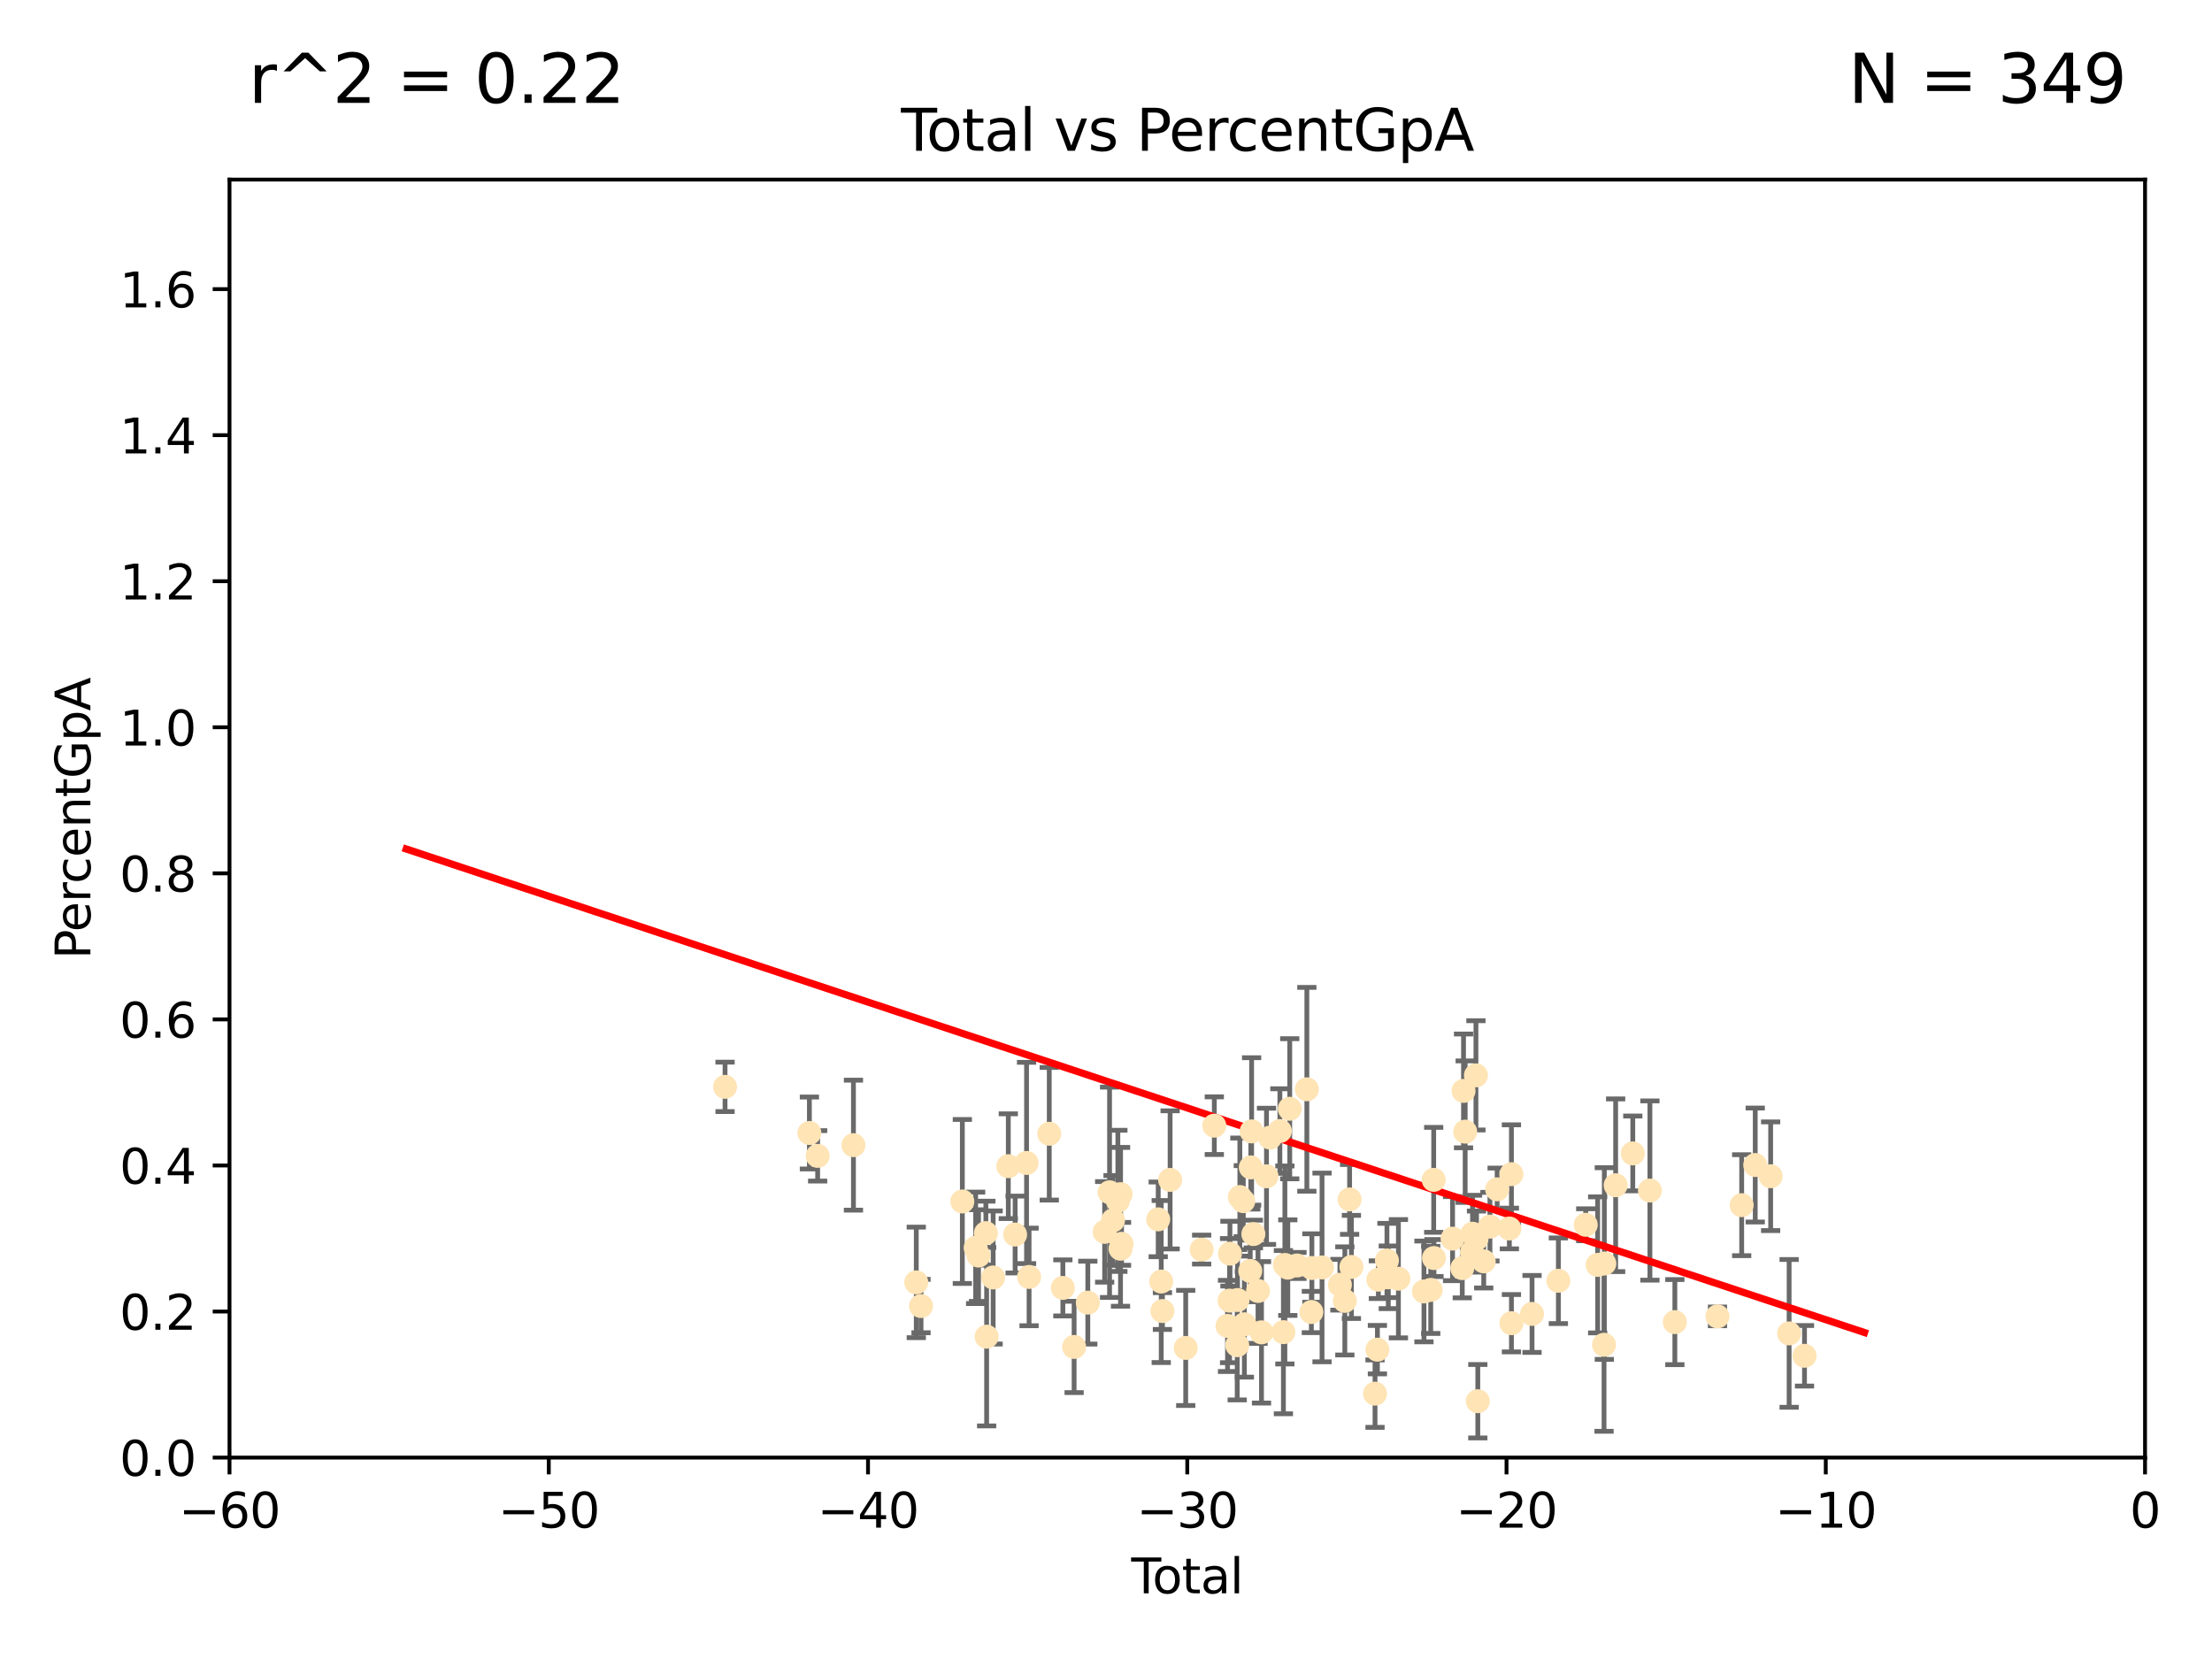 <?xml version="1.0" encoding="utf-8" standalone="no"?>
<!DOCTYPE svg PUBLIC "-//W3C//DTD SVG 1.1//EN"
  "http://www.w3.org/Graphics/SVG/1.1/DTD/svg11.dtd">
<svg xmlns:xlink="http://www.w3.org/1999/xlink" width="460.8pt" height="345.6pt" viewBox="0 0 460.8 345.6" xmlns="http://www.w3.org/2000/svg" version="1.1">
 <defs>
  <style type="text/css">*{stroke-linejoin: round; stroke-linecap: butt}</style>
 </defs>
 <g id="figure_1">
  <g id="patch_1">
   <path d="M 0 345.6 
L 460.8 345.6 
L 460.8 0 
L 0 0 
z
" style="fill: #ffffff"/>
  </g>
  <g id="axes_1">
   <g id="patch_2">
    <path d="M 47.81 303.64 
L 446.85 303.64 
L 446.85 37.411 
L 47.81 37.411 
z
" style="fill: #ffffff"/>
   </g>
   <g id="PathCollection_1">
    <defs>
     <path id="m6dc1f6cb2f" d="M 0 1.118 
C 0.297 1.118 0.581 1 0.791 0.791 
C 1 0.581 1.118 0.297 1.118 0 
C 1.118 -0.297 1 -0.581 0.791 -0.791 
C 0.581 -1 0.297 -1.118 0 -1.118 
C -0.297 -1.118 -0.581 -1 -0.791 -0.791 
C -1 -0.581 -1.118 -0.297 -1.118 0 
C -1.118 0.297 -1 0.581 -0.791 0.791 
C -0.581 1 -0.297 1.118 0 1.118 
z
" style="stroke: #ffe4b5"/>
    </defs>
    <g clip-path="url(#p5939eb2366)">
     <use xlink:href="#m6dc1f6cb2f" x="151.04" y="226.411" style="fill: #ffe4b5; stroke: #ffe4b5"/>
     <use xlink:href="#m6dc1f6cb2f" x="168.611" y="236.024" style="fill: #ffe4b5; stroke: #ffe4b5"/>
     <use xlink:href="#m6dc1f6cb2f" x="170.331" y="240.787" style="fill: #ffe4b5; stroke: #ffe4b5"/>
     <use xlink:href="#m6dc1f6cb2f" x="177.789" y="238.556" style="fill: #ffe4b5; stroke: #ffe4b5"/>
     <use xlink:href="#m6dc1f6cb2f" x="190.877" y="267.146" style="fill: #ffe4b5; stroke: #ffe4b5"/>
     <use xlink:href="#m6dc1f6cb2f" x="191.867" y="272.073" style="fill: #ffe4b5; stroke: #ffe4b5"/>
     <use xlink:href="#m6dc1f6cb2f" x="200.473" y="250.289" style="fill: #ffe4b5; stroke: #ffe4b5"/>
     <use xlink:href="#m6dc1f6cb2f" x="203.247" y="259.945" style="fill: #ffe4b5; stroke: #ffe4b5"/>
     <use xlink:href="#m6dc1f6cb2f" x="203.845" y="261.555" style="fill: #ffe4b5; stroke: #ffe4b5"/>
     <use xlink:href="#m6dc1f6cb2f" x="205.376" y="256.883" style="fill: #ffe4b5; stroke: #ffe4b5"/>
     <use xlink:href="#m6dc1f6cb2f" x="205.533" y="278.454" style="fill: #ffe4b5; stroke: #ffe4b5"/>
     <use xlink:href="#m6dc1f6cb2f" x="206.889" y="266.121" style="fill: #ffe4b5; stroke: #ffe4b5"/>
     <use xlink:href="#m6dc1f6cb2f" x="210.048" y="242.941" style="fill: #ffe4b5; stroke: #ffe4b5"/>
     <use xlink:href="#m6dc1f6cb2f" x="211.468" y="257.179" style="fill: #ffe4b5; stroke: #ffe4b5"/>
     <use xlink:href="#m6dc1f6cb2f" x="213.851" y="242.265" style="fill: #ffe4b5; stroke: #ffe4b5"/>
     <use xlink:href="#m6dc1f6cb2f" x="214.376" y="266.011" style="fill: #ffe4b5; stroke: #ffe4b5"/>
     <use xlink:href="#m6dc1f6cb2f" x="218.579" y="236.182" style="fill: #ffe4b5; stroke: #ffe4b5"/>
     <use xlink:href="#m6dc1f6cb2f" x="221.414" y="268.294" style="fill: #ffe4b5; stroke: #ffe4b5"/>
     <use xlink:href="#m6dc1f6cb2f" x="223.758" y="280.592" style="fill: #ffe4b5; stroke: #ffe4b5"/>
     <use xlink:href="#m6dc1f6cb2f" x="226.613" y="271.362" style="fill: #ffe4b5; stroke: #ffe4b5"/>
     <use xlink:href="#m6dc1f6cb2f" x="230.121" y="256.619" style="fill: #ffe4b5; stroke: #ffe4b5"/>
     <use xlink:href="#m6dc1f6cb2f" x="231.142" y="248.374" style="fill: #ffe4b5; stroke: #ffe4b5"/>
     <use xlink:href="#m6dc1f6cb2f" x="231.867" y="254.217" style="fill: #ffe4b5; stroke: #ffe4b5"/>
     <use xlink:href="#m6dc1f6cb2f" x="232.872" y="250.156" style="fill: #ffe4b5; stroke: #ffe4b5"/>
     <use xlink:href="#m6dc1f6cb2f" x="233.423" y="260.133" style="fill: #ffe4b5; stroke: #ffe4b5"/>
     <use xlink:href="#m6dc1f6cb2f" x="233.435" y="248.766" style="fill: #ffe4b5; stroke: #ffe4b5"/>
     <use xlink:href="#m6dc1f6cb2f" x="233.637" y="259.112" style="fill: #ffe4b5; stroke: #ffe4b5"/>
     <use xlink:href="#m6dc1f6cb2f" x="241.277" y="254.013" style="fill: #ffe4b5; stroke: #ffe4b5"/>
     <use xlink:href="#m6dc1f6cb2f" x="241.907" y="266.966" style="fill: #ffe4b5; stroke: #ffe4b5"/>
     <use xlink:href="#m6dc1f6cb2f" x="242.157" y="273.113" style="fill: #ffe4b5; stroke: #ffe4b5"/>
     <use xlink:href="#m6dc1f6cb2f" x="243.757" y="245.794" style="fill: #ffe4b5; stroke: #ffe4b5"/>
     <use xlink:href="#m6dc1f6cb2f" x="247.007" y="280.798" style="fill: #ffe4b5; stroke: #ffe4b5"/>
     <use xlink:href="#m6dc1f6cb2f" x="250.327" y="260.314" style="fill: #ffe4b5; stroke: #ffe4b5"/>
     <use xlink:href="#m6dc1f6cb2f" x="252.963" y="234.499" style="fill: #ffe4b5; stroke: #ffe4b5"/>
     <use xlink:href="#m6dc1f6cb2f" x="255.717" y="276.213" style="fill: #ffe4b5; stroke: #ffe4b5"/>
     <use xlink:href="#m6dc1f6cb2f" x="256.143" y="270.942" style="fill: #ffe4b5; stroke: #ffe4b5"/>
     <use xlink:href="#m6dc1f6cb2f" x="256.22" y="261.159" style="fill: #ffe4b5; stroke: #ffe4b5"/>
     <use xlink:href="#m6dc1f6cb2f" x="257.735" y="280.225" style="fill: #ffe4b5; stroke: #ffe4b5"/>
     <use xlink:href="#m6dc1f6cb2f" x="257.8" y="270.815" style="fill: #ffe4b5; stroke: #ffe4b5"/>
     <use xlink:href="#m6dc1f6cb2f" x="258.283" y="249.368" style="fill: #ffe4b5; stroke: #ffe4b5"/>
     <use xlink:href="#m6dc1f6cb2f" x="259.001" y="250.219" style="fill: #ffe4b5; stroke: #ffe4b5"/>
     <use xlink:href="#m6dc1f6cb2f" x="259.228" y="275.875" style="fill: #ffe4b5; stroke: #ffe4b5"/>
     <use xlink:href="#m6dc1f6cb2f" x="260.447" y="264.76" style="fill: #ffe4b5; stroke: #ffe4b5"/>
     <use xlink:href="#m6dc1f6cb2f" x="260.567" y="243.187" style="fill: #ffe4b5; stroke: #ffe4b5"/>
     <use xlink:href="#m6dc1f6cb2f" x="260.734" y="235.695" style="fill: #ffe4b5; stroke: #ffe4b5"/>
     <use xlink:href="#m6dc1f6cb2f" x="261.098" y="257.072" style="fill: #ffe4b5; stroke: #ffe4b5"/>
     <use xlink:href="#m6dc1f6cb2f" x="262.068" y="268.929" style="fill: #ffe4b5; stroke: #ffe4b5"/>
     <use xlink:href="#m6dc1f6cb2f" x="262.792" y="277.551" style="fill: #ffe4b5; stroke: #ffe4b5"/>
     <use xlink:href="#m6dc1f6cb2f" x="263.835" y="245.048" style="fill: #ffe4b5; stroke: #ffe4b5"/>
     <use xlink:href="#m6dc1f6cb2f" x="264.589" y="236.977" style="fill: #ffe4b5; stroke: #ffe4b5"/>
     <use xlink:href="#m6dc1f6cb2f" x="266.623" y="235.615" style="fill: #ffe4b5; stroke: #ffe4b5"/>
     <use xlink:href="#m6dc1f6cb2f" x="267.357" y="277.511" style="fill: #ffe4b5; stroke: #ffe4b5"/>
     <use xlink:href="#m6dc1f6cb2f" x="267.664" y="263.511" style="fill: #ffe4b5; stroke: #ffe4b5"/>
     <use xlink:href="#m6dc1f6cb2f" x="268.274" y="264.074" style="fill: #ffe4b5; stroke: #ffe4b5"/>
     <use xlink:href="#m6dc1f6cb2f" x="268.678" y="230.974" style="fill: #ffe4b5; stroke: #ffe4b5"/>
     <use xlink:href="#m6dc1f6cb2f" x="270.185" y="263.623" style="fill: #ffe4b5; stroke: #ffe4b5"/>
     <use xlink:href="#m6dc1f6cb2f" x="272.241" y="226.92" style="fill: #ffe4b5; stroke: #ffe4b5"/>
     <use xlink:href="#m6dc1f6cb2f" x="273.181" y="273.317" style="fill: #ffe4b5; stroke: #ffe4b5"/>
     <use xlink:href="#m6dc1f6cb2f" x="273.29" y="264.148" style="fill: #ffe4b5; stroke: #ffe4b5"/>
     <use xlink:href="#m6dc1f6cb2f" x="275.404" y="264.031" style="fill: #ffe4b5; stroke: #ffe4b5"/>
     <use xlink:href="#m6dc1f6cb2f" x="279.125" y="267.635" style="fill: #ffe4b5; stroke: #ffe4b5"/>
     <use xlink:href="#m6dc1f6cb2f" x="280.154" y="270.997" style="fill: #ffe4b5; stroke: #ffe4b5"/>
     <use xlink:href="#m6dc1f6cb2f" x="281.147" y="249.862" style="fill: #ffe4b5; stroke: #ffe4b5"/>
     <use xlink:href="#m6dc1f6cb2f" x="281.524" y="263.927" style="fill: #ffe4b5; stroke: #ffe4b5"/>
     <use xlink:href="#m6dc1f6cb2f" x="286.443" y="290.323" style="fill: #ffe4b5; stroke: #ffe4b5"/>
     <use xlink:href="#m6dc1f6cb2f" x="286.939" y="281.157" style="fill: #ffe4b5; stroke: #ffe4b5"/>
     <use xlink:href="#m6dc1f6cb2f" x="287.137" y="266.582" style="fill: #ffe4b5; stroke: #ffe4b5"/>
     <use xlink:href="#m6dc1f6cb2f" x="288.925" y="262.579" style="fill: #ffe4b5; stroke: #ffe4b5"/>
     <use xlink:href="#m6dc1f6cb2f" x="289.206" y="266.085" style="fill: #ffe4b5; stroke: #ffe4b5"/>
     <use xlink:href="#m6dc1f6cb2f" x="291.315" y="266.38" style="fill: #ffe4b5; stroke: #ffe4b5"/>
     <use xlink:href="#m6dc1f6cb2f" x="296.637" y="269.032" style="fill: #ffe4b5; stroke: #ffe4b5"/>
     <use xlink:href="#m6dc1f6cb2f" x="298.047" y="268.709" style="fill: #ffe4b5; stroke: #ffe4b5"/>
     <use xlink:href="#m6dc1f6cb2f" x="298.665" y="245.785" style="fill: #ffe4b5; stroke: #ffe4b5"/>
     <use xlink:href="#m6dc1f6cb2f" x="298.724" y="262.072" style="fill: #ffe4b5; stroke: #ffe4b5"/>
     <use xlink:href="#m6dc1f6cb2f" x="302.596" y="258.03" style="fill: #ffe4b5; stroke: #ffe4b5"/>
     <use xlink:href="#m6dc1f6cb2f" x="304.615" y="264.173" style="fill: #ffe4b5; stroke: #ffe4b5"/>
     <use xlink:href="#m6dc1f6cb2f" x="304.88" y="227.252" style="fill: #ffe4b5; stroke: #ffe4b5"/>
     <use xlink:href="#m6dc1f6cb2f" x="305.223" y="235.745" style="fill: #ffe4b5; stroke: #ffe4b5"/>
     <use xlink:href="#m6dc1f6cb2f" x="306.623" y="260.898" style="fill: #ffe4b5; stroke: #ffe4b5"/>
     <use xlink:href="#m6dc1f6cb2f" x="306.755" y="257.002" style="fill: #ffe4b5; stroke: #ffe4b5"/>
     <use xlink:href="#m6dc1f6cb2f" x="307.463" y="224.019" style="fill: #ffe4b5; stroke: #ffe4b5"/>
     <use xlink:href="#m6dc1f6cb2f" x="307.585" y="258.061" style="fill: #ffe4b5; stroke: #ffe4b5"/>
     <use xlink:href="#m6dc1f6cb2f" x="307.855" y="291.9" style="fill: #ffe4b5; stroke: #ffe4b5"/>
     <use xlink:href="#m6dc1f6cb2f" x="309.086" y="262.765" style="fill: #ffe4b5; stroke: #ffe4b5"/>
     <use xlink:href="#m6dc1f6cb2f" x="310.38" y="255.534" style="fill: #ffe4b5; stroke: #ffe4b5"/>
     <use xlink:href="#m6dc1f6cb2f" x="311.881" y="247.753" style="fill: #ffe4b5; stroke: #ffe4b5"/>
     <use xlink:href="#m6dc1f6cb2f" x="314.429" y="255.921" style="fill: #ffe4b5; stroke: #ffe4b5"/>
     <use xlink:href="#m6dc1f6cb2f" x="314.859" y="244.603" style="fill: #ffe4b5; stroke: #ffe4b5"/>
     <use xlink:href="#m6dc1f6cb2f" x="314.861" y="275.649" style="fill: #ffe4b5; stroke: #ffe4b5"/>
     <use xlink:href="#m6dc1f6cb2f" x="319.153" y="273.715" style="fill: #ffe4b5; stroke: #ffe4b5"/>
     <use xlink:href="#m6dc1f6cb2f" x="324.637" y="266.809" style="fill: #ffe4b5; stroke: #ffe4b5"/>
     <use xlink:href="#m6dc1f6cb2f" x="330.338" y="255.142" style="fill: #ffe4b5; stroke: #ffe4b5"/>
     <use xlink:href="#m6dc1f6cb2f" x="332.825" y="263.501" style="fill: #ffe4b5; stroke: #ffe4b5"/>
     <use xlink:href="#m6dc1f6cb2f" x="334.152" y="280.144" style="fill: #ffe4b5; stroke: #ffe4b5"/>
     <use xlink:href="#m6dc1f6cb2f" x="334.21" y="263.219" style="fill: #ffe4b5; stroke: #ffe4b5"/>
     <use xlink:href="#m6dc1f6cb2f" x="336.569" y="246.911" style="fill: #ffe4b5; stroke: #ffe4b5"/>
     <use xlink:href="#m6dc1f6cb2f" x="340.141" y="240.283" style="fill: #ffe4b5; stroke: #ffe4b5"/>
     <use xlink:href="#m6dc1f6cb2f" x="343.707" y="248.009" style="fill: #ffe4b5; stroke: #ffe4b5"/>
     <use xlink:href="#m6dc1f6cb2f" x="348.902" y="275.418" style="fill: #ffe4b5; stroke: #ffe4b5"/>
     <use xlink:href="#m6dc1f6cb2f" x="357.784" y="274.226" style="fill: #ffe4b5; stroke: #ffe4b5"/>
     <use xlink:href="#m6dc1f6cb2f" x="362.824" y="251.06" style="fill: #ffe4b5; stroke: #ffe4b5"/>
     <use xlink:href="#m6dc1f6cb2f" x="365.647" y="242.696" style="fill: #ffe4b5; stroke: #ffe4b5"/>
     <use xlink:href="#m6dc1f6cb2f" x="368.86" y="245.033" style="fill: #ffe4b5; stroke: #ffe4b5"/>
     <use xlink:href="#m6dc1f6cb2f" x="372.707" y="277.773" style="fill: #ffe4b5; stroke: #ffe4b5"/>
     <use xlink:href="#m6dc1f6cb2f" x="375.911" y="282.435" style="fill: #ffe4b5; stroke: #ffe4b5"/>
    </g>
   </g>
   <g id="matplotlib.axis_1">
    <g id="xtick_1">
     <g id="line2d_1">
      <defs>
       <path id="m9d4ef10b76" d="M 0 0 
L 0 3.5 
" style="stroke: #000000; stroke-width: 0.8"/>
      </defs>
      <g>
       <use xlink:href="#m9d4ef10b76" x="47.81" y="303.64" style="stroke: #000000; stroke-width: 0.8"/>
      </g>
     </g>
     <g id="text_1">
      <!-- −60 -->
      <g transform="translate(37.258 318.238)scale(0.1 -0.1)">
       <defs>
        <path id="DejaVuSans-2212" d="M 678 2272 
L 4684 2272 
L 4684 1741 
L 678 1741 
L 678 2272 
z
" transform="scale(0.016)"/>
        <path id="DejaVuSans-36" d="M 2113 2584 
Q 1688 2584 1439 2293 
Q 1191 2003 1191 1497 
Q 1191 994 1439 701 
Q 1688 409 2113 409 
Q 2538 409 2786 701 
Q 3034 994 3034 1497 
Q 3034 2003 2786 2293 
Q 2538 2584 2113 2584 
z
M 3366 4563 
L 3366 3988 
Q 3128 4100 2886 4159 
Q 2644 4219 2406 4219 
Q 1781 4219 1451 3797 
Q 1122 3375 1075 2522 
Q 1259 2794 1537 2939 
Q 1816 3084 2150 3084 
Q 2853 3084 3261 2657 
Q 3669 2231 3669 1497 
Q 3669 778 3244 343 
Q 2819 -91 2113 -91 
Q 1303 -91 875 529 
Q 447 1150 447 2328 
Q 447 3434 972 4092 
Q 1497 4750 2381 4750 
Q 2619 4750 2861 4703 
Q 3103 4656 3366 4563 
z
" transform="scale(0.016)"/>
        <path id="DejaVuSans-30" d="M 2034 4250 
Q 1547 4250 1301 3770 
Q 1056 3291 1056 2328 
Q 1056 1369 1301 889 
Q 1547 409 2034 409 
Q 2525 409 2770 889 
Q 3016 1369 3016 2328 
Q 3016 3291 2770 3770 
Q 2525 4250 2034 4250 
z
M 2034 4750 
Q 2819 4750 3233 4129 
Q 3647 3509 3647 2328 
Q 3647 1150 3233 529 
Q 2819 -91 2034 -91 
Q 1250 -91 836 529 
Q 422 1150 422 2328 
Q 422 3509 836 4129 
Q 1250 4750 2034 4750 
z
" transform="scale(0.016)"/>
       </defs>
       <use xlink:href="#DejaVuSans-2212"/>
       <use xlink:href="#DejaVuSans-36" x="83.789"/>
       <use xlink:href="#DejaVuSans-30" x="147.412"/>
      </g>
     </g>
    </g>
    <g id="xtick_2">
     <g id="line2d_2">
      <g>
       <use xlink:href="#m9d4ef10b76" x="114.317" y="303.64" style="stroke: #000000; stroke-width: 0.8"/>
      </g>
     </g>
     <g id="text_2">
      <!-- −50 -->
      <g transform="translate(103.764 318.238)scale(0.1 -0.1)">
       <defs>
        <path id="DejaVuSans-35" d="M 691 4666 
L 3169 4666 
L 3169 4134 
L 1269 4134 
L 1269 2991 
Q 1406 3038 1543 3061 
Q 1681 3084 1819 3084 
Q 2600 3084 3056 2656 
Q 3513 2228 3513 1497 
Q 3513 744 3044 326 
Q 2575 -91 1722 -91 
Q 1428 -91 1123 -41 
Q 819 9 494 109 
L 494 744 
Q 775 591 1075 516 
Q 1375 441 1709 441 
Q 2250 441 2565 725 
Q 2881 1009 2881 1497 
Q 2881 1984 2565 2268 
Q 2250 2553 1709 2553 
Q 1456 2553 1204 2497 
Q 953 2441 691 2322 
L 691 4666 
z
" transform="scale(0.016)"/>
       </defs>
       <use xlink:href="#DejaVuSans-2212"/>
       <use xlink:href="#DejaVuSans-35" x="83.789"/>
       <use xlink:href="#DejaVuSans-30" x="147.412"/>
      </g>
     </g>
    </g>
    <g id="xtick_3">
     <g id="line2d_3">
      <g>
       <use xlink:href="#m9d4ef10b76" x="180.823" y="303.64" style="stroke: #000000; stroke-width: 0.8"/>
      </g>
     </g>
     <g id="text_3">
      <!-- −40 -->
      <g transform="translate(170.271 318.238)scale(0.1 -0.1)">
       <defs>
        <path id="DejaVuSans-34" d="M 2419 4116 
L 825 1625 
L 2419 1625 
L 2419 4116 
z
M 2253 4666 
L 3047 4666 
L 3047 1625 
L 3713 1625 
L 3713 1100 
L 3047 1100 
L 3047 0 
L 2419 0 
L 2419 1100 
L 313 1100 
L 313 1709 
L 2253 4666 
z
" transform="scale(0.016)"/>
       </defs>
       <use xlink:href="#DejaVuSans-2212"/>
       <use xlink:href="#DejaVuSans-34" x="83.789"/>
       <use xlink:href="#DejaVuSans-30" x="147.412"/>
      </g>
     </g>
    </g>
    <g id="xtick_4">
     <g id="line2d_4">
      <g>
       <use xlink:href="#m9d4ef10b76" x="247.33" y="303.64" style="stroke: #000000; stroke-width: 0.8"/>
      </g>
     </g>
     <g id="text_4">
      <!-- −30 -->
      <g transform="translate(236.778 318.238)scale(0.1 -0.1)">
       <defs>
        <path id="DejaVuSans-33" d="M 2597 2516 
Q 3050 2419 3304 2112 
Q 3559 1806 3559 1356 
Q 3559 666 3084 287 
Q 2609 -91 1734 -91 
Q 1441 -91 1130 -33 
Q 819 25 488 141 
L 488 750 
Q 750 597 1062 519 
Q 1375 441 1716 441 
Q 2309 441 2620 675 
Q 2931 909 2931 1356 
Q 2931 1769 2642 2001 
Q 2353 2234 1838 2234 
L 1294 2234 
L 1294 2753 
L 1863 2753 
Q 2328 2753 2575 2939 
Q 2822 3125 2822 3475 
Q 2822 3834 2567 4026 
Q 2313 4219 1838 4219 
Q 1578 4219 1281 4162 
Q 984 4106 628 3988 
L 628 4550 
Q 988 4650 1302 4700 
Q 1616 4750 1894 4750 
Q 2613 4750 3031 4423 
Q 3450 4097 3450 3541 
Q 3450 3153 3228 2886 
Q 3006 2619 2597 2516 
z
" transform="scale(0.016)"/>
       </defs>
       <use xlink:href="#DejaVuSans-2212"/>
       <use xlink:href="#DejaVuSans-33" x="83.789"/>
       <use xlink:href="#DejaVuSans-30" x="147.412"/>
      </g>
     </g>
    </g>
    <g id="xtick_5">
     <g id="line2d_5">
      <g>
       <use xlink:href="#m9d4ef10b76" x="313.837" y="303.64" style="stroke: #000000; stroke-width: 0.8"/>
      </g>
     </g>
     <g id="text_5">
      <!-- −20 -->
      <g transform="translate(303.284 318.238)scale(0.1 -0.1)">
       <defs>
        <path id="DejaVuSans-32" d="M 1228 531 
L 3431 531 
L 3431 0 
L 469 0 
L 469 531 
Q 828 903 1448 1529 
Q 2069 2156 2228 2338 
Q 2531 2678 2651 2914 
Q 2772 3150 2772 3378 
Q 2772 3750 2511 3984 
Q 2250 4219 1831 4219 
Q 1534 4219 1204 4116 
Q 875 4013 500 3803 
L 500 4441 
Q 881 4594 1212 4672 
Q 1544 4750 1819 4750 
Q 2544 4750 2975 4387 
Q 3406 4025 3406 3419 
Q 3406 3131 3298 2873 
Q 3191 2616 2906 2266 
Q 2828 2175 2409 1742 
Q 1991 1309 1228 531 
z
" transform="scale(0.016)"/>
       </defs>
       <use xlink:href="#DejaVuSans-2212"/>
       <use xlink:href="#DejaVuSans-32" x="83.789"/>
       <use xlink:href="#DejaVuSans-30" x="147.412"/>
      </g>
     </g>
    </g>
    <g id="xtick_6">
     <g id="line2d_6">
      <g>
       <use xlink:href="#m9d4ef10b76" x="380.343" y="303.64" style="stroke: #000000; stroke-width: 0.8"/>
      </g>
     </g>
     <g id="text_6">
      <!-- −10 -->
      <g transform="translate(369.791 318.238)scale(0.1 -0.1)">
       <defs>
        <path id="DejaVuSans-31" d="M 794 531 
L 1825 531 
L 1825 4091 
L 703 3866 
L 703 4441 
L 1819 4666 
L 2450 4666 
L 2450 531 
L 3481 531 
L 3481 0 
L 794 0 
L 794 531 
z
" transform="scale(0.016)"/>
       </defs>
       <use xlink:href="#DejaVuSans-2212"/>
       <use xlink:href="#DejaVuSans-31" x="83.789"/>
       <use xlink:href="#DejaVuSans-30" x="147.412"/>
      </g>
     </g>
    </g>
    <g id="xtick_7">
     <g id="line2d_7">
      <g>
       <use xlink:href="#m9d4ef10b76" x="446.85" y="303.64" style="stroke: #000000; stroke-width: 0.8"/>
      </g>
     </g>
     <g id="text_7">
      <!-- 0 -->
      <g transform="translate(443.669 318.238)scale(0.1 -0.1)">
       <use xlink:href="#DejaVuSans-30"/>
      </g>
     </g>
    </g>
    <g id="text_8">
     <!-- Total -->
     <g transform="translate(235.653 331.917)scale(0.1 -0.1)">
      <defs>
       <path id="DejaVuSans-54" d="M -19 4666 
L 3928 4666 
L 3928 4134 
L 2272 4134 
L 2272 0 
L 1638 0 
L 1638 4134 
L -19 4134 
L -19 4666 
z
" transform="scale(0.016)"/>
       <path id="DejaVuSans-6f" d="M 1959 3097 
Q 1497 3097 1228 2736 
Q 959 2375 959 1747 
Q 959 1119 1226 758 
Q 1494 397 1959 397 
Q 2419 397 2687 759 
Q 2956 1122 2956 1747 
Q 2956 2369 2687 2733 
Q 2419 3097 1959 3097 
z
M 1959 3584 
Q 2709 3584 3137 3096 
Q 3566 2609 3566 1747 
Q 3566 888 3137 398 
Q 2709 -91 1959 -91 
Q 1206 -91 779 398 
Q 353 888 353 1747 
Q 353 2609 779 3096 
Q 1206 3584 1959 3584 
z
" transform="scale(0.016)"/>
       <path id="DejaVuSans-74" d="M 1172 4494 
L 1172 3500 
L 2356 3500 
L 2356 3053 
L 1172 3053 
L 1172 1153 
Q 1172 725 1289 603 
Q 1406 481 1766 481 
L 2356 481 
L 2356 0 
L 1766 0 
Q 1100 0 847 248 
Q 594 497 594 1153 
L 594 3053 
L 172 3053 
L 172 3500 
L 594 3500 
L 594 4494 
L 1172 4494 
z
" transform="scale(0.016)"/>
       <path id="DejaVuSans-61" d="M 2194 1759 
Q 1497 1759 1228 1600 
Q 959 1441 959 1056 
Q 959 750 1161 570 
Q 1363 391 1709 391 
Q 2188 391 2477 730 
Q 2766 1069 2766 1631 
L 2766 1759 
L 2194 1759 
z
M 3341 1997 
L 3341 0 
L 2766 0 
L 2766 531 
Q 2569 213 2275 61 
Q 1981 -91 1556 -91 
Q 1019 -91 701 211 
Q 384 513 384 1019 
Q 384 1609 779 1909 
Q 1175 2209 1959 2209 
L 2766 2209 
L 2766 2266 
Q 2766 2663 2505 2880 
Q 2244 3097 1772 3097 
Q 1472 3097 1187 3025 
Q 903 2953 641 2809 
L 641 3341 
Q 956 3463 1253 3523 
Q 1550 3584 1831 3584 
Q 2591 3584 2966 3190 
Q 3341 2797 3341 1997 
z
" transform="scale(0.016)"/>
       <path id="DejaVuSans-6c" d="M 603 4863 
L 1178 4863 
L 1178 0 
L 603 0 
L 603 4863 
z
" transform="scale(0.016)"/>
      </defs>
      <use xlink:href="#DejaVuSans-54"/>
      <use xlink:href="#DejaVuSans-6f" x="44.084"/>
      <use xlink:href="#DejaVuSans-74" x="105.266"/>
      <use xlink:href="#DejaVuSans-61" x="144.475"/>
      <use xlink:href="#DejaVuSans-6c" x="205.754"/>
     </g>
    </g>
   </g>
   <g id="matplotlib.axis_2">
    <g id="ytick_1">
     <g id="line2d_8">
      <defs>
       <path id="m56e81995c3" d="M 0 0 
L -3.5 0 
" style="stroke: #000000; stroke-width: 0.8"/>
      </defs>
      <g>
       <use xlink:href="#m56e81995c3" x="47.81" y="303.64" style="stroke: #000000; stroke-width: 0.8"/>
      </g>
     </g>
     <g id="text_9">
      <!-- 0.0 -->
      <g transform="translate(24.907 307.439)scale(0.1 -0.1)">
       <defs>
        <path id="DejaVuSans-2e" d="M 684 794 
L 1344 794 
L 1344 0 
L 684 0 
L 684 794 
z
" transform="scale(0.016)"/>
       </defs>
       <use xlink:href="#DejaVuSans-30"/>
       <use xlink:href="#DejaVuSans-2e" x="63.623"/>
       <use xlink:href="#DejaVuSans-30" x="95.41"/>
      </g>
     </g>
    </g>
    <g id="ytick_2">
     <g id="line2d_9">
      <g>
       <use xlink:href="#m56e81995c3" x="47.81" y="273.214" style="stroke: #000000; stroke-width: 0.8"/>
      </g>
     </g>
     <g id="text_10">
      <!-- 0.2 -->
      <g transform="translate(24.907 277.013)scale(0.1 -0.1)">
       <use xlink:href="#DejaVuSans-30"/>
       <use xlink:href="#DejaVuSans-2e" x="63.623"/>
       <use xlink:href="#DejaVuSans-32" x="95.41"/>
      </g>
     </g>
    </g>
    <g id="ytick_3">
     <g id="line2d_10">
      <g>
       <use xlink:href="#m56e81995c3" x="47.81" y="242.788" style="stroke: #000000; stroke-width: 0.8"/>
      </g>
     </g>
     <g id="text_11">
      <!-- 0.4 -->
      <g transform="translate(24.907 246.587)scale(0.1 -0.1)">
       <use xlink:href="#DejaVuSans-30"/>
       <use xlink:href="#DejaVuSans-2e" x="63.623"/>
       <use xlink:href="#DejaVuSans-34" x="95.41"/>
      </g>
     </g>
    </g>
    <g id="ytick_4">
     <g id="line2d_11">
      <g>
       <use xlink:href="#m56e81995c3" x="47.81" y="212.362" style="stroke: #000000; stroke-width: 0.8"/>
      </g>
     </g>
     <g id="text_12">
      <!-- 0.6 -->
      <g transform="translate(24.907 216.161)scale(0.1 -0.1)">
       <use xlink:href="#DejaVuSans-30"/>
       <use xlink:href="#DejaVuSans-2e" x="63.623"/>
       <use xlink:href="#DejaVuSans-36" x="95.41"/>
      </g>
     </g>
    </g>
    <g id="ytick_5">
     <g id="line2d_12">
      <g>
       <use xlink:href="#m56e81995c3" x="47.81" y="181.935" style="stroke: #000000; stroke-width: 0.8"/>
      </g>
     </g>
     <g id="text_13">
      <!-- 0.8 -->
      <g transform="translate(24.907 185.735)scale(0.1 -0.1)">
       <defs>
        <path id="DejaVuSans-38" d="M 2034 2216 
Q 1584 2216 1326 1975 
Q 1069 1734 1069 1313 
Q 1069 891 1326 650 
Q 1584 409 2034 409 
Q 2484 409 2743 651 
Q 3003 894 3003 1313 
Q 3003 1734 2745 1975 
Q 2488 2216 2034 2216 
z
M 1403 2484 
Q 997 2584 770 2862 
Q 544 3141 544 3541 
Q 544 4100 942 4425 
Q 1341 4750 2034 4750 
Q 2731 4750 3128 4425 
Q 3525 4100 3525 3541 
Q 3525 3141 3298 2862 
Q 3072 2584 2669 2484 
Q 3125 2378 3379 2068 
Q 3634 1759 3634 1313 
Q 3634 634 3220 271 
Q 2806 -91 2034 -91 
Q 1263 -91 848 271 
Q 434 634 434 1313 
Q 434 1759 690 2068 
Q 947 2378 1403 2484 
z
M 1172 3481 
Q 1172 3119 1398 2916 
Q 1625 2713 2034 2713 
Q 2441 2713 2670 2916 
Q 2900 3119 2900 3481 
Q 2900 3844 2670 4047 
Q 2441 4250 2034 4250 
Q 1625 4250 1398 4047 
Q 1172 3844 1172 3481 
z
" transform="scale(0.016)"/>
       </defs>
       <use xlink:href="#DejaVuSans-30"/>
       <use xlink:href="#DejaVuSans-2e" x="63.623"/>
       <use xlink:href="#DejaVuSans-38" x="95.41"/>
      </g>
     </g>
    </g>
    <g id="ytick_6">
     <g id="line2d_13">
      <g>
       <use xlink:href="#m56e81995c3" x="47.81" y="151.509" style="stroke: #000000; stroke-width: 0.8"/>
      </g>
     </g>
     <g id="text_14">
      <!-- 1.0 -->
      <g transform="translate(24.907 155.308)scale(0.1 -0.1)">
       <use xlink:href="#DejaVuSans-31"/>
       <use xlink:href="#DejaVuSans-2e" x="63.623"/>
       <use xlink:href="#DejaVuSans-30" x="95.41"/>
      </g>
     </g>
    </g>
    <g id="ytick_7">
     <g id="line2d_14">
      <g>
       <use xlink:href="#m56e81995c3" x="47.81" y="121.083" style="stroke: #000000; stroke-width: 0.8"/>
      </g>
     </g>
     <g id="text_15">
      <!-- 1.2 -->
      <g transform="translate(24.907 124.882)scale(0.1 -0.1)">
       <use xlink:href="#DejaVuSans-31"/>
       <use xlink:href="#DejaVuSans-2e" x="63.623"/>
       <use xlink:href="#DejaVuSans-32" x="95.41"/>
      </g>
     </g>
    </g>
    <g id="ytick_8">
     <g id="line2d_15">
      <g>
       <use xlink:href="#m56e81995c3" x="47.81" y="90.657" style="stroke: #000000; stroke-width: 0.8"/>
      </g>
     </g>
     <g id="text_16">
      <!-- 1.4 -->
      <g transform="translate(24.907 94.456)scale(0.1 -0.1)">
       <use xlink:href="#DejaVuSans-31"/>
       <use xlink:href="#DejaVuSans-2e" x="63.623"/>
       <use xlink:href="#DejaVuSans-34" x="95.41"/>
      </g>
     </g>
    </g>
    <g id="ytick_9">
     <g id="line2d_16">
      <g>
       <use xlink:href="#m56e81995c3" x="47.81" y="60.231" style="stroke: #000000; stroke-width: 0.8"/>
      </g>
     </g>
     <g id="text_17">
      <!-- 1.6 -->
      <g transform="translate(24.907 64.03)scale(0.1 -0.1)">
       <use xlink:href="#DejaVuSans-31"/>
       <use xlink:href="#DejaVuSans-2e" x="63.623"/>
       <use xlink:href="#DejaVuSans-36" x="95.41"/>
      </g>
     </g>
    </g>
    <g id="text_18">
     <!-- PercentGpA -->
     <g transform="translate(18.827 199.802)rotate(-90)scale(0.1 -0.1)">
      <defs>
       <path id="DejaVuSans-50" d="M 1259 4147 
L 1259 2394 
L 2053 2394 
Q 2494 2394 2734 2622 
Q 2975 2850 2975 3272 
Q 2975 3691 2734 3919 
Q 2494 4147 2053 4147 
L 1259 4147 
z
M 628 4666 
L 2053 4666 
Q 2838 4666 3239 4311 
Q 3641 3956 3641 3272 
Q 3641 2581 3239 2228 
Q 2838 1875 2053 1875 
L 1259 1875 
L 1259 0 
L 628 0 
L 628 4666 
z
" transform="scale(0.016)"/>
       <path id="DejaVuSans-65" d="M 3597 1894 
L 3597 1613 
L 953 1613 
Q 991 1019 1311 708 
Q 1631 397 2203 397 
Q 2534 397 2845 478 
Q 3156 559 3463 722 
L 3463 178 
Q 3153 47 2828 -22 
Q 2503 -91 2169 -91 
Q 1331 -91 842 396 
Q 353 884 353 1716 
Q 353 2575 817 3079 
Q 1281 3584 2069 3584 
Q 2775 3584 3186 3129 
Q 3597 2675 3597 1894 
z
M 3022 2063 
Q 3016 2534 2758 2815 
Q 2500 3097 2075 3097 
Q 1594 3097 1305 2825 
Q 1016 2553 972 2059 
L 3022 2063 
z
" transform="scale(0.016)"/>
       <path id="DejaVuSans-72" d="M 2631 2963 
Q 2534 3019 2420 3045 
Q 2306 3072 2169 3072 
Q 1681 3072 1420 2755 
Q 1159 2438 1159 1844 
L 1159 0 
L 581 0 
L 581 3500 
L 1159 3500 
L 1159 2956 
Q 1341 3275 1631 3429 
Q 1922 3584 2338 3584 
Q 2397 3584 2469 3576 
Q 2541 3569 2628 3553 
L 2631 2963 
z
" transform="scale(0.016)"/>
       <path id="DejaVuSans-63" d="M 3122 3366 
L 3122 2828 
Q 2878 2963 2633 3030 
Q 2388 3097 2138 3097 
Q 1578 3097 1268 2742 
Q 959 2388 959 1747 
Q 959 1106 1268 751 
Q 1578 397 2138 397 
Q 2388 397 2633 464 
Q 2878 531 3122 666 
L 3122 134 
Q 2881 22 2623 -34 
Q 2366 -91 2075 -91 
Q 1284 -91 818 406 
Q 353 903 353 1747 
Q 353 2603 823 3093 
Q 1294 3584 2113 3584 
Q 2378 3584 2631 3529 
Q 2884 3475 3122 3366 
z
" transform="scale(0.016)"/>
       <path id="DejaVuSans-6e" d="M 3513 2113 
L 3513 0 
L 2938 0 
L 2938 2094 
Q 2938 2591 2744 2837 
Q 2550 3084 2163 3084 
Q 1697 3084 1428 2787 
Q 1159 2491 1159 1978 
L 1159 0 
L 581 0 
L 581 3500 
L 1159 3500 
L 1159 2956 
Q 1366 3272 1645 3428 
Q 1925 3584 2291 3584 
Q 2894 3584 3203 3211 
Q 3513 2838 3513 2113 
z
" transform="scale(0.016)"/>
       <path id="DejaVuSans-47" d="M 3809 666 
L 3809 1919 
L 2778 1919 
L 2778 2438 
L 4434 2438 
L 4434 434 
Q 4069 175 3628 42 
Q 3188 -91 2688 -91 
Q 1594 -91 976 548 
Q 359 1188 359 2328 
Q 359 3472 976 4111 
Q 1594 4750 2688 4750 
Q 3144 4750 3555 4637 
Q 3966 4525 4313 4306 
L 4313 3634 
Q 3963 3931 3569 4081 
Q 3175 4231 2741 4231 
Q 1884 4231 1454 3753 
Q 1025 3275 1025 2328 
Q 1025 1384 1454 906 
Q 1884 428 2741 428 
Q 3075 428 3337 486 
Q 3600 544 3809 666 
z
" transform="scale(0.016)"/>
       <path id="DejaVuSans-70" d="M 1159 525 
L 1159 -1331 
L 581 -1331 
L 581 3500 
L 1159 3500 
L 1159 2969 
Q 1341 3281 1617 3432 
Q 1894 3584 2278 3584 
Q 2916 3584 3314 3078 
Q 3713 2572 3713 1747 
Q 3713 922 3314 415 
Q 2916 -91 2278 -91 
Q 1894 -91 1617 61 
Q 1341 213 1159 525 
z
M 3116 1747 
Q 3116 2381 2855 2742 
Q 2594 3103 2138 3103 
Q 1681 3103 1420 2742 
Q 1159 2381 1159 1747 
Q 1159 1113 1420 752 
Q 1681 391 2138 391 
Q 2594 391 2855 752 
Q 3116 1113 3116 1747 
z
" transform="scale(0.016)"/>
       <path id="DejaVuSans-41" d="M 2188 4044 
L 1331 1722 
L 3047 1722 
L 2188 4044 
z
M 1831 4666 
L 2547 4666 
L 4325 0 
L 3669 0 
L 3244 1197 
L 1141 1197 
L 716 0 
L 50 0 
L 1831 4666 
z
" transform="scale(0.016)"/>
      </defs>
      <use xlink:href="#DejaVuSans-50"/>
      <use xlink:href="#DejaVuSans-65" x="56.678"/>
      <use xlink:href="#DejaVuSans-72" x="118.201"/>
      <use xlink:href="#DejaVuSans-63" x="157.064"/>
      <use xlink:href="#DejaVuSans-65" x="212.045"/>
      <use xlink:href="#DejaVuSans-6e" x="273.568"/>
      <use xlink:href="#DejaVuSans-74" x="336.947"/>
      <use xlink:href="#DejaVuSans-47" x="376.156"/>
      <use xlink:href="#DejaVuSans-70" x="453.646"/>
      <use xlink:href="#DejaVuSans-41" x="517.123"/>
     </g>
    </g>
   </g>
   <g id="LineCollection_1">
    <path d="M 151.04 231.559 
L 151.04 221.262 
" clip-path="url(#p5939eb2366)" style="fill: none; stroke: #696969"/>
    <path d="M 168.611 243.516 
L 168.611 228.533 
" clip-path="url(#p5939eb2366)" style="fill: none; stroke: #696969"/>
    <path d="M 170.331 246.04 
L 170.331 235.533 
" clip-path="url(#p5939eb2366)" style="fill: none; stroke: #696969"/>
    <path d="M 177.789 252.097 
L 177.789 225.016 
" clip-path="url(#p5939eb2366)" style="fill: none; stroke: #696969"/>
    <path d="M 190.877 278.662 
L 190.877 255.63 
" clip-path="url(#p5939eb2366)" style="fill: none; stroke: #696969"/>
    <path d="M 191.867 277.635 
L 191.867 266.511 
" clip-path="url(#p5939eb2366)" style="fill: none; stroke: #696969"/>
    <path d="M 200.473 267.366 
L 200.473 233.211 
" clip-path="url(#p5939eb2366)" style="fill: none; stroke: #696969"/>
    <path d="M 203.247 271.552 
L 203.247 248.339 
" clip-path="url(#p5939eb2366)" style="fill: none; stroke: #696969"/>
    <path d="M 203.845 271.103 
L 203.845 252.008 
" clip-path="url(#p5939eb2366)" style="fill: none; stroke: #696969"/>
    <path d="M 205.376 263.541 
L 205.376 250.225 
" clip-path="url(#p5939eb2366)" style="fill: none; stroke: #696969"/>
    <path d="M 205.533 297.045 
L 205.533 259.864 
" clip-path="url(#p5939eb2366)" style="fill: none; stroke: #696969"/>
    <path d="M 206.889 279.981 
L 206.889 252.261 
" clip-path="url(#p5939eb2366)" style="fill: none; stroke: #696969"/>
    <path d="M 210.048 253.852 
L 210.048 232.031 
" clip-path="url(#p5939eb2366)" style="fill: none; stroke: #696969"/>
    <path d="M 211.468 265.185 
L 211.468 249.173 
" clip-path="url(#p5939eb2366)" style="fill: none; stroke: #696969"/>
    <path d="M 213.851 263.227 
L 213.851 221.304 
" clip-path="url(#p5939eb2366)" style="fill: none; stroke: #696969"/>
    <path d="M 214.376 276.172 
L 214.376 255.85 
" clip-path="url(#p5939eb2366)" style="fill: none; stroke: #696969"/>
    <path d="M 218.579 249.992 
L 218.579 222.371 
" clip-path="url(#p5939eb2366)" style="fill: none; stroke: #696969"/>
    <path d="M 221.414 274.133 
L 221.414 262.455 
" clip-path="url(#p5939eb2366)" style="fill: none; stroke: #696969"/>
    <path d="M 223.758 290.101 
L 223.758 271.083 
" clip-path="url(#p5939eb2366)" style="fill: none; stroke: #696969"/>
    <path d="M 226.613 279.994 
L 226.613 262.729 
" clip-path="url(#p5939eb2366)" style="fill: none; stroke: #696969"/>
    <path d="M 230.121 267.094 
L 230.121 246.145 
" clip-path="url(#p5939eb2366)" style="fill: none; stroke: #696969"/>
    <path d="M 231.142 270.281 
L 231.142 226.467 
" clip-path="url(#p5939eb2366)" style="fill: none; stroke: #696969"/>
    <path d="M 231.867 263.55 
L 231.867 244.884 
" clip-path="url(#p5939eb2366)" style="fill: none; stroke: #696969"/>
    <path d="M 232.872 264.859 
L 232.872 235.453 
" clip-path="url(#p5939eb2366)" style="fill: none; stroke: #696969"/>
    <path d="M 233.423 272.111 
L 233.423 248.155 
" clip-path="url(#p5939eb2366)" style="fill: none; stroke: #696969"/>
    <path d="M 233.435 258.504 
L 233.435 239.028 
" clip-path="url(#p5939eb2366)" style="fill: none; stroke: #696969"/>
    <path d="M 233.637 263.577 
L 233.637 254.648 
" clip-path="url(#p5939eb2366)" style="fill: none; stroke: #696969"/>
    <path d="M 241.277 261.795 
L 241.277 246.231 
" clip-path="url(#p5939eb2366)" style="fill: none; stroke: #696969"/>
    <path d="M 241.907 283.841 
L 241.907 250.092 
" clip-path="url(#p5939eb2366)" style="fill: none; stroke: #696969"/>
    <path d="M 242.157 276.946 
L 242.157 269.28 
" clip-path="url(#p5939eb2366)" style="fill: none; stroke: #696969"/>
    <path d="M 243.757 260.183 
L 243.757 231.405 
" clip-path="url(#p5939eb2366)" style="fill: none; stroke: #696969"/>
    <path d="M 247.007 292.789 
L 247.007 268.808 
" clip-path="url(#p5939eb2366)" style="fill: none; stroke: #696969"/>
    <path d="M 250.327 263.329 
L 250.327 257.298 
" clip-path="url(#p5939eb2366)" style="fill: none; stroke: #696969"/>
    <path d="M 252.963 240.502 
L 252.963 228.497 
" clip-path="url(#p5939eb2366)" style="fill: none; stroke: #696969"/>
    <path d="M 255.717 285.707 
L 255.717 266.719 
" clip-path="url(#p5939eb2366)" style="fill: none; stroke: #696969"/>
    <path d="M 256.143 283.871 
L 256.143 258.013 
" clip-path="url(#p5939eb2366)" style="fill: none; stroke: #696969"/>
    <path d="M 256.22 267.909 
L 256.22 254.41 
" clip-path="url(#p5939eb2366)" style="fill: none; stroke: #696969"/>
    <path d="M 257.735 291.627 
L 257.735 268.824 
" clip-path="url(#p5939eb2366)" style="fill: none; stroke: #696969"/>
    <path d="M 257.8 281.314 
L 257.8 260.317 
" clip-path="url(#p5939eb2366)" style="fill: none; stroke: #696969"/>
    <path d="M 258.283 261.664 
L 258.283 237.073 
" clip-path="url(#p5939eb2366)" style="fill: none; stroke: #696969"/>
    <path d="M 259.001 257.613 
L 259.001 242.825 
" clip-path="url(#p5939eb2366)" style="fill: none; stroke: #696969"/>
    <path d="M 259.228 286.882 
L 259.228 264.868 
" clip-path="url(#p5939eb2366)" style="fill: none; stroke: #696969"/>
    <path d="M 260.447 271.181 
L 260.447 258.34 
" clip-path="url(#p5939eb2366)" style="fill: none; stroke: #696969"/>
    <path d="M 260.567 251.875 
L 260.567 234.5 
" clip-path="url(#p5939eb2366)" style="fill: none; stroke: #696969"/>
    <path d="M 260.734 251.046 
L 260.734 220.344 
" clip-path="url(#p5939eb2366)" style="fill: none; stroke: #696969"/>
    <path d="M 261.098 259.961 
L 261.098 254.182 
" clip-path="url(#p5939eb2366)" style="fill: none; stroke: #696969"/>
    <path d="M 262.068 279.846 
L 262.068 258.013 
" clip-path="url(#p5939eb2366)" style="fill: none; stroke: #696969"/>
    <path d="M 262.792 292.284 
L 262.792 262.817 
" clip-path="url(#p5939eb2366)" style="fill: none; stroke: #696969"/>
    <path d="M 263.835 259.236 
L 263.835 230.86 
" clip-path="url(#p5939eb2366)" style="fill: none; stroke: #696969"/>
    <path d="M 264.589 237.973 
L 264.589 235.981 
" clip-path="url(#p5939eb2366)" style="fill: none; stroke: #696969"/>
    <path d="M 266.623 244.419 
L 266.623 226.811 
" clip-path="url(#p5939eb2366)" style="fill: none; stroke: #696969"/>
    <path d="M 267.357 294.511 
L 267.357 260.511 
" clip-path="url(#p5939eb2366)" style="fill: none; stroke: #696969"/>
    <path d="M 267.664 284.134 
L 267.664 242.888 
" clip-path="url(#p5939eb2366)" style="fill: none; stroke: #696969"/>
    <path d="M 268.274 274.032 
L 268.274 254.116 
" clip-path="url(#p5939eb2366)" style="fill: none; stroke: #696969"/>
    <path d="M 268.678 245.568 
L 268.678 216.38 
" clip-path="url(#p5939eb2366)" style="fill: none; stroke: #696969"/>
    <path d="M 270.185 266.339 
L 270.185 260.907 
" clip-path="url(#p5939eb2366)" style="fill: none; stroke: #696969"/>
    <path d="M 272.241 248.148 
L 272.241 205.692 
" clip-path="url(#p5939eb2366)" style="fill: none; stroke: #696969"/>
    <path d="M 273.181 277.619 
L 273.181 269.015 
" clip-path="url(#p5939eb2366)" style="fill: none; stroke: #696969"/>
    <path d="M 273.29 271.276 
L 273.29 257.019 
" clip-path="url(#p5939eb2366)" style="fill: none; stroke: #696969"/>
    <path d="M 275.404 283.684 
L 275.404 244.378 
" clip-path="url(#p5939eb2366)" style="fill: none; stroke: #696969"/>
    <path d="M 279.125 272.919 
L 279.125 262.35 
" clip-path="url(#p5939eb2366)" style="fill: none; stroke: #696969"/>
    <path d="M 280.154 282.258 
L 280.154 259.736 
" clip-path="url(#p5939eb2366)" style="fill: none; stroke: #696969"/>
    <path d="M 281.147 257.134 
L 281.147 242.591 
" clip-path="url(#p5939eb2366)" style="fill: none; stroke: #696969"/>
    <path d="M 281.524 274.67 
L 281.524 253.184 
" clip-path="url(#p5939eb2366)" style="fill: none; stroke: #696969"/>
    <path d="M 286.443 297.345 
L 286.443 283.301 
" clip-path="url(#p5939eb2366)" style="fill: none; stroke: #696969"/>
    <path d="M 286.939 286.202 
L 286.939 276.111 
" clip-path="url(#p5939eb2366)" style="fill: none; stroke: #696969"/>
    <path d="M 287.137 270.509 
L 287.137 262.655 
" clip-path="url(#p5939eb2366)" style="fill: none; stroke: #696969"/>
    <path d="M 288.925 270.314 
L 288.925 254.843 
" clip-path="url(#p5939eb2366)" style="fill: none; stroke: #696969"/>
    <path d="M 289.206 272.611 
L 289.206 259.558 
" clip-path="url(#p5939eb2366)" style="fill: none; stroke: #696969"/>
    <path d="M 291.315 278.703 
L 291.315 254.058 
" clip-path="url(#p5939eb2366)" style="fill: none; stroke: #696969"/>
    <path d="M 296.637 279.528 
L 296.637 258.535 
" clip-path="url(#p5939eb2366)" style="fill: none; stroke: #696969"/>
    <path d="M 298.047 277.781 
L 298.047 259.637 
" clip-path="url(#p5939eb2366)" style="fill: none; stroke: #696969"/>
    <path d="M 298.665 256.715 
L 298.665 234.855 
" clip-path="url(#p5939eb2366)" style="fill: none; stroke: #696969"/>
    <path d="M 298.724 265.923 
L 298.724 258.22 
" clip-path="url(#p5939eb2366)" style="fill: none; stroke: #696969"/>
    <path d="M 302.596 266.785 
L 302.596 249.275 
" clip-path="url(#p5939eb2366)" style="fill: none; stroke: #696969"/>
    <path d="M 304.615 270.37 
L 304.615 257.976 
" clip-path="url(#p5939eb2366)" style="fill: none; stroke: #696969"/>
    <path d="M 304.88 239.103 
L 304.88 215.401 
" clip-path="url(#p5939eb2366)" style="fill: none; stroke: #696969"/>
    <path d="M 305.223 250.486 
L 305.223 221.003 
" clip-path="url(#p5939eb2366)" style="fill: none; stroke: #696969"/>
    <path d="M 306.623 264.148 
L 306.623 257.647 
" clip-path="url(#p5939eb2366)" style="fill: none; stroke: #696969"/>
    <path d="M 306.755 265.006 
L 306.755 248.999 
" clip-path="url(#p5939eb2366)" style="fill: none; stroke: #696969"/>
    <path d="M 307.463 235.397 
L 307.463 212.641 
" clip-path="url(#p5939eb2366)" style="fill: none; stroke: #696969"/>
    <path d="M 307.585 263.837 
L 307.585 252.286 
" clip-path="url(#p5939eb2366)" style="fill: none; stroke: #696969"/>
    <path d="M 307.855 299.55 
L 307.855 284.25 
" clip-path="url(#p5939eb2366)" style="fill: none; stroke: #696969"/>
    <path d="M 309.086 268.308 
L 309.086 257.221 
" clip-path="url(#p5939eb2366)" style="fill: none; stroke: #696969"/>
    <path d="M 310.38 262.679 
L 310.38 248.39 
" clip-path="url(#p5939eb2366)" style="fill: none; stroke: #696969"/>
    <path d="M 311.881 252.169 
L 311.881 243.336 
" clip-path="url(#p5939eb2366)" style="fill: none; stroke: #696969"/>
    <path d="M 314.429 260.159 
L 314.429 251.682 
" clip-path="url(#p5939eb2366)" style="fill: none; stroke: #696969"/>
    <path d="M 314.859 254.888 
L 314.859 234.318 
" clip-path="url(#p5939eb2366)" style="fill: none; stroke: #696969"/>
    <path d="M 314.861 281.622 
L 314.861 269.676 
" clip-path="url(#p5939eb2366)" style="fill: none; stroke: #696969"/>
    <path d="M 319.153 281.728 
L 319.153 265.702 
" clip-path="url(#p5939eb2366)" style="fill: none; stroke: #696969"/>
    <path d="M 324.637 275.728 
L 324.637 257.889 
" clip-path="url(#p5939eb2366)" style="fill: none; stroke: #696969"/>
    <path d="M 330.338 258.474 
L 330.338 251.81 
" clip-path="url(#p5939eb2366)" style="fill: none; stroke: #696969"/>
    <path d="M 332.825 277.668 
L 332.825 249.333 
" clip-path="url(#p5939eb2366)" style="fill: none; stroke: #696969"/>
    <path d="M 334.152 298.166 
L 334.152 262.122 
" clip-path="url(#p5939eb2366)" style="fill: none; stroke: #696969"/>
    <path d="M 334.21 283.184 
L 334.21 243.254 
" clip-path="url(#p5939eb2366)" style="fill: none; stroke: #696969"/>
    <path d="M 336.569 264.899 
L 336.569 228.924 
" clip-path="url(#p5939eb2366)" style="fill: none; stroke: #696969"/>
    <path d="M 340.141 248.079 
L 340.141 232.487 
" clip-path="url(#p5939eb2366)" style="fill: none; stroke: #696969"/>
    <path d="M 343.707 266.679 
L 343.707 229.34 
" clip-path="url(#p5939eb2366)" style="fill: none; stroke: #696969"/>
    <path d="M 348.902 284.282 
L 348.902 266.555 
" clip-path="url(#p5939eb2366)" style="fill: none; stroke: #696969"/>
    <path d="M 357.784 276.177 
L 357.784 272.275 
" clip-path="url(#p5939eb2366)" style="fill: none; stroke: #696969"/>
    <path d="M 362.824 261.58 
L 362.824 240.54 
" clip-path="url(#p5939eb2366)" style="fill: none; stroke: #696969"/>
    <path d="M 365.647 254.567 
L 365.647 230.825 
" clip-path="url(#p5939eb2366)" style="fill: none; stroke: #696969"/>
    <path d="M 368.86 256.351 
L 368.86 233.715 
" clip-path="url(#p5939eb2366)" style="fill: none; stroke: #696969"/>
    <path d="M 372.707 293.163 
L 372.707 262.382 
" clip-path="url(#p5939eb2366)" style="fill: none; stroke: #696969"/>
    <path d="M 375.911 288.743 
L 375.911 276.127 
" clip-path="url(#p5939eb2366)" style="fill: none; stroke: #696969"/>
   </g>
   <g id="line2d_17">
    <defs>
     <path id="mcd2deec294" d="M 2 0 
L -2 -0 
" style="stroke: #696969"/>
    </defs>
    <g clip-path="url(#p5939eb2366)">
     <use xlink:href="#mcd2deec294" x="151.04" y="231.559" style="fill: #696969; stroke: #696969"/>
     <use xlink:href="#mcd2deec294" x="168.611" y="243.516" style="fill: #696969; stroke: #696969"/>
     <use xlink:href="#mcd2deec294" x="170.331" y="246.04" style="fill: #696969; stroke: #696969"/>
     <use xlink:href="#mcd2deec294" x="177.789" y="252.097" style="fill: #696969; stroke: #696969"/>
     <use xlink:href="#mcd2deec294" x="190.877" y="278.662" style="fill: #696969; stroke: #696969"/>
     <use xlink:href="#mcd2deec294" x="191.867" y="277.635" style="fill: #696969; stroke: #696969"/>
     <use xlink:href="#mcd2deec294" x="200.473" y="267.366" style="fill: #696969; stroke: #696969"/>
     <use xlink:href="#mcd2deec294" x="203.247" y="271.552" style="fill: #696969; stroke: #696969"/>
     <use xlink:href="#mcd2deec294" x="203.845" y="271.103" style="fill: #696969; stroke: #696969"/>
     <use xlink:href="#mcd2deec294" x="205.376" y="263.541" style="fill: #696969; stroke: #696969"/>
     <use xlink:href="#mcd2deec294" x="205.533" y="297.045" style="fill: #696969; stroke: #696969"/>
     <use xlink:href="#mcd2deec294" x="206.889" y="279.981" style="fill: #696969; stroke: #696969"/>
     <use xlink:href="#mcd2deec294" x="210.048" y="253.852" style="fill: #696969; stroke: #696969"/>
     <use xlink:href="#mcd2deec294" x="211.468" y="265.185" style="fill: #696969; stroke: #696969"/>
     <use xlink:href="#mcd2deec294" x="213.851" y="263.227" style="fill: #696969; stroke: #696969"/>
     <use xlink:href="#mcd2deec294" x="214.376" y="276.172" style="fill: #696969; stroke: #696969"/>
     <use xlink:href="#mcd2deec294" x="218.579" y="249.992" style="fill: #696969; stroke: #696969"/>
     <use xlink:href="#mcd2deec294" x="221.414" y="274.133" style="fill: #696969; stroke: #696969"/>
     <use xlink:href="#mcd2deec294" x="223.758" y="290.101" style="fill: #696969; stroke: #696969"/>
     <use xlink:href="#mcd2deec294" x="226.613" y="279.994" style="fill: #696969; stroke: #696969"/>
     <use xlink:href="#mcd2deec294" x="230.121" y="267.094" style="fill: #696969; stroke: #696969"/>
     <use xlink:href="#mcd2deec294" x="231.142" y="270.281" style="fill: #696969; stroke: #696969"/>
     <use xlink:href="#mcd2deec294" x="231.867" y="263.55" style="fill: #696969; stroke: #696969"/>
     <use xlink:href="#mcd2deec294" x="232.872" y="264.859" style="fill: #696969; stroke: #696969"/>
     <use xlink:href="#mcd2deec294" x="233.423" y="272.111" style="fill: #696969; stroke: #696969"/>
     <use xlink:href="#mcd2deec294" x="233.435" y="258.504" style="fill: #696969; stroke: #696969"/>
     <use xlink:href="#mcd2deec294" x="233.637" y="263.577" style="fill: #696969; stroke: #696969"/>
     <use xlink:href="#mcd2deec294" x="241.277" y="261.795" style="fill: #696969; stroke: #696969"/>
     <use xlink:href="#mcd2deec294" x="241.907" y="283.841" style="fill: #696969; stroke: #696969"/>
     <use xlink:href="#mcd2deec294" x="242.157" y="276.946" style="fill: #696969; stroke: #696969"/>
     <use xlink:href="#mcd2deec294" x="243.757" y="260.183" style="fill: #696969; stroke: #696969"/>
     <use xlink:href="#mcd2deec294" x="247.007" y="292.789" style="fill: #696969; stroke: #696969"/>
     <use xlink:href="#mcd2deec294" x="250.327" y="263.329" style="fill: #696969; stroke: #696969"/>
     <use xlink:href="#mcd2deec294" x="252.963" y="240.502" style="fill: #696969; stroke: #696969"/>
     <use xlink:href="#mcd2deec294" x="255.717" y="285.707" style="fill: #696969; stroke: #696969"/>
     <use xlink:href="#mcd2deec294" x="256.143" y="283.871" style="fill: #696969; stroke: #696969"/>
     <use xlink:href="#mcd2deec294" x="256.22" y="267.909" style="fill: #696969; stroke: #696969"/>
     <use xlink:href="#mcd2deec294" x="257.735" y="291.627" style="fill: #696969; stroke: #696969"/>
     <use xlink:href="#mcd2deec294" x="257.8" y="281.314" style="fill: #696969; stroke: #696969"/>
     <use xlink:href="#mcd2deec294" x="258.283" y="261.664" style="fill: #696969; stroke: #696969"/>
     <use xlink:href="#mcd2deec294" x="259.001" y="257.613" style="fill: #696969; stroke: #696969"/>
     <use xlink:href="#mcd2deec294" x="259.228" y="286.882" style="fill: #696969; stroke: #696969"/>
     <use xlink:href="#mcd2deec294" x="260.447" y="271.181" style="fill: #696969; stroke: #696969"/>
     <use xlink:href="#mcd2deec294" x="260.567" y="251.875" style="fill: #696969; stroke: #696969"/>
     <use xlink:href="#mcd2deec294" x="260.734" y="251.046" style="fill: #696969; stroke: #696969"/>
     <use xlink:href="#mcd2deec294" x="261.098" y="259.961" style="fill: #696969; stroke: #696969"/>
     <use xlink:href="#mcd2deec294" x="262.068" y="279.846" style="fill: #696969; stroke: #696969"/>
     <use xlink:href="#mcd2deec294" x="262.792" y="292.284" style="fill: #696969; stroke: #696969"/>
     <use xlink:href="#mcd2deec294" x="263.835" y="259.236" style="fill: #696969; stroke: #696969"/>
     <use xlink:href="#mcd2deec294" x="264.589" y="237.973" style="fill: #696969; stroke: #696969"/>
     <use xlink:href="#mcd2deec294" x="266.623" y="244.419" style="fill: #696969; stroke: #696969"/>
     <use xlink:href="#mcd2deec294" x="267.357" y="294.511" style="fill: #696969; stroke: #696969"/>
     <use xlink:href="#mcd2deec294" x="267.664" y="284.134" style="fill: #696969; stroke: #696969"/>
     <use xlink:href="#mcd2deec294" x="268.274" y="274.032" style="fill: #696969; stroke: #696969"/>
     <use xlink:href="#mcd2deec294" x="268.678" y="245.568" style="fill: #696969; stroke: #696969"/>
     <use xlink:href="#mcd2deec294" x="270.185" y="266.339" style="fill: #696969; stroke: #696969"/>
     <use xlink:href="#mcd2deec294" x="272.241" y="248.148" style="fill: #696969; stroke: #696969"/>
     <use xlink:href="#mcd2deec294" x="273.181" y="277.619" style="fill: #696969; stroke: #696969"/>
     <use xlink:href="#mcd2deec294" x="273.29" y="271.276" style="fill: #696969; stroke: #696969"/>
     <use xlink:href="#mcd2deec294" x="275.404" y="283.684" style="fill: #696969; stroke: #696969"/>
     <use xlink:href="#mcd2deec294" x="279.125" y="272.919" style="fill: #696969; stroke: #696969"/>
     <use xlink:href="#mcd2deec294" x="280.154" y="282.258" style="fill: #696969; stroke: #696969"/>
     <use xlink:href="#mcd2deec294" x="281.147" y="257.134" style="fill: #696969; stroke: #696969"/>
     <use xlink:href="#mcd2deec294" x="281.524" y="274.67" style="fill: #696969; stroke: #696969"/>
     <use xlink:href="#mcd2deec294" x="286.443" y="297.345" style="fill: #696969; stroke: #696969"/>
     <use xlink:href="#mcd2deec294" x="286.939" y="286.202" style="fill: #696969; stroke: #696969"/>
     <use xlink:href="#mcd2deec294" x="287.137" y="270.509" style="fill: #696969; stroke: #696969"/>
     <use xlink:href="#mcd2deec294" x="288.925" y="270.314" style="fill: #696969; stroke: #696969"/>
     <use xlink:href="#mcd2deec294" x="289.206" y="272.611" style="fill: #696969; stroke: #696969"/>
     <use xlink:href="#mcd2deec294" x="291.315" y="278.703" style="fill: #696969; stroke: #696969"/>
     <use xlink:href="#mcd2deec294" x="296.637" y="279.528" style="fill: #696969; stroke: #696969"/>
     <use xlink:href="#mcd2deec294" x="298.047" y="277.781" style="fill: #696969; stroke: #696969"/>
     <use xlink:href="#mcd2deec294" x="298.665" y="256.715" style="fill: #696969; stroke: #696969"/>
     <use xlink:href="#mcd2deec294" x="298.724" y="265.923" style="fill: #696969; stroke: #696969"/>
     <use xlink:href="#mcd2deec294" x="302.596" y="266.785" style="fill: #696969; stroke: #696969"/>
     <use xlink:href="#mcd2deec294" x="304.615" y="270.37" style="fill: #696969; stroke: #696969"/>
     <use xlink:href="#mcd2deec294" x="304.88" y="239.103" style="fill: #696969; stroke: #696969"/>
     <use xlink:href="#mcd2deec294" x="305.223" y="250.486" style="fill: #696969; stroke: #696969"/>
     <use xlink:href="#mcd2deec294" x="306.623" y="264.148" style="fill: #696969; stroke: #696969"/>
     <use xlink:href="#mcd2deec294" x="306.755" y="265.006" style="fill: #696969; stroke: #696969"/>
     <use xlink:href="#mcd2deec294" x="307.463" y="235.397" style="fill: #696969; stroke: #696969"/>
     <use xlink:href="#mcd2deec294" x="307.585" y="263.837" style="fill: #696969; stroke: #696969"/>
     <use xlink:href="#mcd2deec294" x="307.855" y="299.55" style="fill: #696969; stroke: #696969"/>
     <use xlink:href="#mcd2deec294" x="309.086" y="268.308" style="fill: #696969; stroke: #696969"/>
     <use xlink:href="#mcd2deec294" x="310.38" y="262.679" style="fill: #696969; stroke: #696969"/>
     <use xlink:href="#mcd2deec294" x="311.881" y="252.169" style="fill: #696969; stroke: #696969"/>
     <use xlink:href="#mcd2deec294" x="314.429" y="260.159" style="fill: #696969; stroke: #696969"/>
     <use xlink:href="#mcd2deec294" x="314.859" y="254.888" style="fill: #696969; stroke: #696969"/>
     <use xlink:href="#mcd2deec294" x="314.861" y="281.622" style="fill: #696969; stroke: #696969"/>
     <use xlink:href="#mcd2deec294" x="319.153" y="281.728" style="fill: #696969; stroke: #696969"/>
     <use xlink:href="#mcd2deec294" x="324.637" y="275.728" style="fill: #696969; stroke: #696969"/>
     <use xlink:href="#mcd2deec294" x="330.338" y="258.474" style="fill: #696969; stroke: #696969"/>
     <use xlink:href="#mcd2deec294" x="332.825" y="277.668" style="fill: #696969; stroke: #696969"/>
     <use xlink:href="#mcd2deec294" x="334.152" y="298.166" style="fill: #696969; stroke: #696969"/>
     <use xlink:href="#mcd2deec294" x="334.21" y="283.184" style="fill: #696969; stroke: #696969"/>
     <use xlink:href="#mcd2deec294" x="336.569" y="264.899" style="fill: #696969; stroke: #696969"/>
     <use xlink:href="#mcd2deec294" x="340.141" y="248.079" style="fill: #696969; stroke: #696969"/>
     <use xlink:href="#mcd2deec294" x="343.707" y="266.679" style="fill: #696969; stroke: #696969"/>
     <use xlink:href="#mcd2deec294" x="348.902" y="284.282" style="fill: #696969; stroke: #696969"/>
     <use xlink:href="#mcd2deec294" x="357.784" y="276.177" style="fill: #696969; stroke: #696969"/>
     <use xlink:href="#mcd2deec294" x="362.824" y="261.58" style="fill: #696969; stroke: #696969"/>
     <use xlink:href="#mcd2deec294" x="365.647" y="254.567" style="fill: #696969; stroke: #696969"/>
     <use xlink:href="#mcd2deec294" x="368.86" y="256.351" style="fill: #696969; stroke: #696969"/>
     <use xlink:href="#mcd2deec294" x="372.707" y="293.163" style="fill: #696969; stroke: #696969"/>
     <use xlink:href="#mcd2deec294" x="375.911" y="288.743" style="fill: #696969; stroke: #696969"/>
    </g>
   </g>
   <g id="line2d_18">
    <g clip-path="url(#p5939eb2366)">
     <use xlink:href="#mcd2deec294" x="151.04" y="221.262" style="fill: #696969; stroke: #696969"/>
     <use xlink:href="#mcd2deec294" x="168.611" y="228.533" style="fill: #696969; stroke: #696969"/>
     <use xlink:href="#mcd2deec294" x="170.331" y="235.533" style="fill: #696969; stroke: #696969"/>
     <use xlink:href="#mcd2deec294" x="177.789" y="225.016" style="fill: #696969; stroke: #696969"/>
     <use xlink:href="#mcd2deec294" x="190.877" y="255.63" style="fill: #696969; stroke: #696969"/>
     <use xlink:href="#mcd2deec294" x="191.867" y="266.511" style="fill: #696969; stroke: #696969"/>
     <use xlink:href="#mcd2deec294" x="200.473" y="233.211" style="fill: #696969; stroke: #696969"/>
     <use xlink:href="#mcd2deec294" x="203.247" y="248.339" style="fill: #696969; stroke: #696969"/>
     <use xlink:href="#mcd2deec294" x="203.845" y="252.008" style="fill: #696969; stroke: #696969"/>
     <use xlink:href="#mcd2deec294" x="205.376" y="250.225" style="fill: #696969; stroke: #696969"/>
     <use xlink:href="#mcd2deec294" x="205.533" y="259.864" style="fill: #696969; stroke: #696969"/>
     <use xlink:href="#mcd2deec294" x="206.889" y="252.261" style="fill: #696969; stroke: #696969"/>
     <use xlink:href="#mcd2deec294" x="210.048" y="232.031" style="fill: #696969; stroke: #696969"/>
     <use xlink:href="#mcd2deec294" x="211.468" y="249.173" style="fill: #696969; stroke: #696969"/>
     <use xlink:href="#mcd2deec294" x="213.851" y="221.304" style="fill: #696969; stroke: #696969"/>
     <use xlink:href="#mcd2deec294" x="214.376" y="255.85" style="fill: #696969; stroke: #696969"/>
     <use xlink:href="#mcd2deec294" x="218.579" y="222.371" style="fill: #696969; stroke: #696969"/>
     <use xlink:href="#mcd2deec294" x="221.414" y="262.455" style="fill: #696969; stroke: #696969"/>
     <use xlink:href="#mcd2deec294" x="223.758" y="271.083" style="fill: #696969; stroke: #696969"/>
     <use xlink:href="#mcd2deec294" x="226.613" y="262.729" style="fill: #696969; stroke: #696969"/>
     <use xlink:href="#mcd2deec294" x="230.121" y="246.145" style="fill: #696969; stroke: #696969"/>
     <use xlink:href="#mcd2deec294" x="231.142" y="226.467" style="fill: #696969; stroke: #696969"/>
     <use xlink:href="#mcd2deec294" x="231.867" y="244.884" style="fill: #696969; stroke: #696969"/>
     <use xlink:href="#mcd2deec294" x="232.872" y="235.453" style="fill: #696969; stroke: #696969"/>
     <use xlink:href="#mcd2deec294" x="233.423" y="248.155" style="fill: #696969; stroke: #696969"/>
     <use xlink:href="#mcd2deec294" x="233.435" y="239.028" style="fill: #696969; stroke: #696969"/>
     <use xlink:href="#mcd2deec294" x="233.637" y="254.648" style="fill: #696969; stroke: #696969"/>
     <use xlink:href="#mcd2deec294" x="241.277" y="246.231" style="fill: #696969; stroke: #696969"/>
     <use xlink:href="#mcd2deec294" x="241.907" y="250.092" style="fill: #696969; stroke: #696969"/>
     <use xlink:href="#mcd2deec294" x="242.157" y="269.28" style="fill: #696969; stroke: #696969"/>
     <use xlink:href="#mcd2deec294" x="243.757" y="231.405" style="fill: #696969; stroke: #696969"/>
     <use xlink:href="#mcd2deec294" x="247.007" y="268.808" style="fill: #696969; stroke: #696969"/>
     <use xlink:href="#mcd2deec294" x="250.327" y="257.298" style="fill: #696969; stroke: #696969"/>
     <use xlink:href="#mcd2deec294" x="252.963" y="228.497" style="fill: #696969; stroke: #696969"/>
     <use xlink:href="#mcd2deec294" x="255.717" y="266.719" style="fill: #696969; stroke: #696969"/>
     <use xlink:href="#mcd2deec294" x="256.143" y="258.013" style="fill: #696969; stroke: #696969"/>
     <use xlink:href="#mcd2deec294" x="256.22" y="254.41" style="fill: #696969; stroke: #696969"/>
     <use xlink:href="#mcd2deec294" x="257.735" y="268.824" style="fill: #696969; stroke: #696969"/>
     <use xlink:href="#mcd2deec294" x="257.8" y="260.317" style="fill: #696969; stroke: #696969"/>
     <use xlink:href="#mcd2deec294" x="258.283" y="237.073" style="fill: #696969; stroke: #696969"/>
     <use xlink:href="#mcd2deec294" x="259.001" y="242.825" style="fill: #696969; stroke: #696969"/>
     <use xlink:href="#mcd2deec294" x="259.228" y="264.868" style="fill: #696969; stroke: #696969"/>
     <use xlink:href="#mcd2deec294" x="260.447" y="258.34" style="fill: #696969; stroke: #696969"/>
     <use xlink:href="#mcd2deec294" x="260.567" y="234.5" style="fill: #696969; stroke: #696969"/>
     <use xlink:href="#mcd2deec294" x="260.734" y="220.344" style="fill: #696969; stroke: #696969"/>
     <use xlink:href="#mcd2deec294" x="261.098" y="254.182" style="fill: #696969; stroke: #696969"/>
     <use xlink:href="#mcd2deec294" x="262.068" y="258.013" style="fill: #696969; stroke: #696969"/>
     <use xlink:href="#mcd2deec294" x="262.792" y="262.817" style="fill: #696969; stroke: #696969"/>
     <use xlink:href="#mcd2deec294" x="263.835" y="230.86" style="fill: #696969; stroke: #696969"/>
     <use xlink:href="#mcd2deec294" x="264.589" y="235.981" style="fill: #696969; stroke: #696969"/>
     <use xlink:href="#mcd2deec294" x="266.623" y="226.811" style="fill: #696969; stroke: #696969"/>
     <use xlink:href="#mcd2deec294" x="267.357" y="260.511" style="fill: #696969; stroke: #696969"/>
     <use xlink:href="#mcd2deec294" x="267.664" y="242.888" style="fill: #696969; stroke: #696969"/>
     <use xlink:href="#mcd2deec294" x="268.274" y="254.116" style="fill: #696969; stroke: #696969"/>
     <use xlink:href="#mcd2deec294" x="268.678" y="216.38" style="fill: #696969; stroke: #696969"/>
     <use xlink:href="#mcd2deec294" x="270.185" y="260.907" style="fill: #696969; stroke: #696969"/>
     <use xlink:href="#mcd2deec294" x="272.241" y="205.692" style="fill: #696969; stroke: #696969"/>
     <use xlink:href="#mcd2deec294" x="273.181" y="269.015" style="fill: #696969; stroke: #696969"/>
     <use xlink:href="#mcd2deec294" x="273.29" y="257.019" style="fill: #696969; stroke: #696969"/>
     <use xlink:href="#mcd2deec294" x="275.404" y="244.378" style="fill: #696969; stroke: #696969"/>
     <use xlink:href="#mcd2deec294" x="279.125" y="262.35" style="fill: #696969; stroke: #696969"/>
     <use xlink:href="#mcd2deec294" x="280.154" y="259.736" style="fill: #696969; stroke: #696969"/>
     <use xlink:href="#mcd2deec294" x="281.147" y="242.591" style="fill: #696969; stroke: #696969"/>
     <use xlink:href="#mcd2deec294" x="281.524" y="253.184" style="fill: #696969; stroke: #696969"/>
     <use xlink:href="#mcd2deec294" x="286.443" y="283.301" style="fill: #696969; stroke: #696969"/>
     <use xlink:href="#mcd2deec294" x="286.939" y="276.111" style="fill: #696969; stroke: #696969"/>
     <use xlink:href="#mcd2deec294" x="287.137" y="262.655" style="fill: #696969; stroke: #696969"/>
     <use xlink:href="#mcd2deec294" x="288.925" y="254.843" style="fill: #696969; stroke: #696969"/>
     <use xlink:href="#mcd2deec294" x="289.206" y="259.558" style="fill: #696969; stroke: #696969"/>
     <use xlink:href="#mcd2deec294" x="291.315" y="254.058" style="fill: #696969; stroke: #696969"/>
     <use xlink:href="#mcd2deec294" x="296.637" y="258.535" style="fill: #696969; stroke: #696969"/>
     <use xlink:href="#mcd2deec294" x="298.047" y="259.637" style="fill: #696969; stroke: #696969"/>
     <use xlink:href="#mcd2deec294" x="298.665" y="234.855" style="fill: #696969; stroke: #696969"/>
     <use xlink:href="#mcd2deec294" x="298.724" y="258.22" style="fill: #696969; stroke: #696969"/>
     <use xlink:href="#mcd2deec294" x="302.596" y="249.275" style="fill: #696969; stroke: #696969"/>
     <use xlink:href="#mcd2deec294" x="304.615" y="257.976" style="fill: #696969; stroke: #696969"/>
     <use xlink:href="#mcd2deec294" x="304.88" y="215.401" style="fill: #696969; stroke: #696969"/>
     <use xlink:href="#mcd2deec294" x="305.223" y="221.003" style="fill: #696969; stroke: #696969"/>
     <use xlink:href="#mcd2deec294" x="306.623" y="257.647" style="fill: #696969; stroke: #696969"/>
     <use xlink:href="#mcd2deec294" x="306.755" y="248.999" style="fill: #696969; stroke: #696969"/>
     <use xlink:href="#mcd2deec294" x="307.463" y="212.641" style="fill: #696969; stroke: #696969"/>
     <use xlink:href="#mcd2deec294" x="307.585" y="252.286" style="fill: #696969; stroke: #696969"/>
     <use xlink:href="#mcd2deec294" x="307.855" y="284.25" style="fill: #696969; stroke: #696969"/>
     <use xlink:href="#mcd2deec294" x="309.086" y="257.221" style="fill: #696969; stroke: #696969"/>
     <use xlink:href="#mcd2deec294" x="310.38" y="248.39" style="fill: #696969; stroke: #696969"/>
     <use xlink:href="#mcd2deec294" x="311.881" y="243.336" style="fill: #696969; stroke: #696969"/>
     <use xlink:href="#mcd2deec294" x="314.429" y="251.682" style="fill: #696969; stroke: #696969"/>
     <use xlink:href="#mcd2deec294" x="314.859" y="234.318" style="fill: #696969; stroke: #696969"/>
     <use xlink:href="#mcd2deec294" x="314.861" y="269.676" style="fill: #696969; stroke: #696969"/>
     <use xlink:href="#mcd2deec294" x="319.153" y="265.702" style="fill: #696969; stroke: #696969"/>
     <use xlink:href="#mcd2deec294" x="324.637" y="257.889" style="fill: #696969; stroke: #696969"/>
     <use xlink:href="#mcd2deec294" x="330.338" y="251.81" style="fill: #696969; stroke: #696969"/>
     <use xlink:href="#mcd2deec294" x="332.825" y="249.333" style="fill: #696969; stroke: #696969"/>
     <use xlink:href="#mcd2deec294" x="334.152" y="262.122" style="fill: #696969; stroke: #696969"/>
     <use xlink:href="#mcd2deec294" x="334.21" y="243.254" style="fill: #696969; stroke: #696969"/>
     <use xlink:href="#mcd2deec294" x="336.569" y="228.924" style="fill: #696969; stroke: #696969"/>
     <use xlink:href="#mcd2deec294" x="340.141" y="232.487" style="fill: #696969; stroke: #696969"/>
     <use xlink:href="#mcd2deec294" x="343.707" y="229.34" style="fill: #696969; stroke: #696969"/>
     <use xlink:href="#mcd2deec294" x="348.902" y="266.555" style="fill: #696969; stroke: #696969"/>
     <use xlink:href="#mcd2deec294" x="357.784" y="272.275" style="fill: #696969; stroke: #696969"/>
     <use xlink:href="#mcd2deec294" x="362.824" y="240.54" style="fill: #696969; stroke: #696969"/>
     <use xlink:href="#mcd2deec294" x="365.647" y="230.825" style="fill: #696969; stroke: #696969"/>
     <use xlink:href="#mcd2deec294" x="368.86" y="233.715" style="fill: #696969; stroke: #696969"/>
     <use xlink:href="#mcd2deec294" x="372.707" y="262.382" style="fill: #696969; stroke: #696969"/>
     <use xlink:href="#mcd2deec294" x="375.911" y="276.127" style="fill: #696969; stroke: #696969"/>
    </g>
   </g>
   <g id="line2d_19">
    <path d="M 84.617 176.857 
L 388.404 277.59 
L 388.404 277.59 
" clip-path="url(#p5939eb2366)" style="fill: none; stroke: #ff0000; stroke-width: 1.5; stroke-linecap: square"/>
   </g>
   <g id="line2d_20">
    <defs>
     <path id="mfca96baa94" d="M 0 2 
C 0.53 2 1.039 1.789 1.414 1.414 
C 1.789 1.039 2 0.53 2 0 
C 2 -0.53 1.789 -1.039 1.414 -1.414 
C 1.039 -1.789 0.53 -2 0 -2 
C -0.53 -2 -1.039 -1.789 -1.414 -1.414 
C -1.789 -1.039 -2 -0.53 -2 0 
C -2 0.53 -1.789 1.039 -1.414 1.414 
C -1.039 1.789 -0.53 2 0 2 
z
" style="stroke: #ffe4b5"/>
    </defs>
    <g clip-path="url(#p5939eb2366)">
     <use xlink:href="#mfca96baa94" x="151.04" y="226.411" style="fill: #ffe4b5; stroke: #ffe4b5"/>
     <use xlink:href="#mfca96baa94" x="168.611" y="236.024" style="fill: #ffe4b5; stroke: #ffe4b5"/>
     <use xlink:href="#mfca96baa94" x="170.331" y="240.787" style="fill: #ffe4b5; stroke: #ffe4b5"/>
     <use xlink:href="#mfca96baa94" x="177.789" y="238.556" style="fill: #ffe4b5; stroke: #ffe4b5"/>
     <use xlink:href="#mfca96baa94" x="190.877" y="267.146" style="fill: #ffe4b5; stroke: #ffe4b5"/>
     <use xlink:href="#mfca96baa94" x="191.867" y="272.073" style="fill: #ffe4b5; stroke: #ffe4b5"/>
     <use xlink:href="#mfca96baa94" x="200.473" y="250.289" style="fill: #ffe4b5; stroke: #ffe4b5"/>
     <use xlink:href="#mfca96baa94" x="203.247" y="259.945" style="fill: #ffe4b5; stroke: #ffe4b5"/>
     <use xlink:href="#mfca96baa94" x="203.845" y="261.555" style="fill: #ffe4b5; stroke: #ffe4b5"/>
     <use xlink:href="#mfca96baa94" x="205.376" y="256.883" style="fill: #ffe4b5; stroke: #ffe4b5"/>
     <use xlink:href="#mfca96baa94" x="205.533" y="278.454" style="fill: #ffe4b5; stroke: #ffe4b5"/>
     <use xlink:href="#mfca96baa94" x="206.889" y="266.121" style="fill: #ffe4b5; stroke: #ffe4b5"/>
     <use xlink:href="#mfca96baa94" x="210.048" y="242.941" style="fill: #ffe4b5; stroke: #ffe4b5"/>
     <use xlink:href="#mfca96baa94" x="211.468" y="257.179" style="fill: #ffe4b5; stroke: #ffe4b5"/>
     <use xlink:href="#mfca96baa94" x="213.851" y="242.265" style="fill: #ffe4b5; stroke: #ffe4b5"/>
     <use xlink:href="#mfca96baa94" x="214.376" y="266.011" style="fill: #ffe4b5; stroke: #ffe4b5"/>
     <use xlink:href="#mfca96baa94" x="218.579" y="236.182" style="fill: #ffe4b5; stroke: #ffe4b5"/>
     <use xlink:href="#mfca96baa94" x="221.414" y="268.294" style="fill: #ffe4b5; stroke: #ffe4b5"/>
     <use xlink:href="#mfca96baa94" x="223.758" y="280.592" style="fill: #ffe4b5; stroke: #ffe4b5"/>
     <use xlink:href="#mfca96baa94" x="226.613" y="271.362" style="fill: #ffe4b5; stroke: #ffe4b5"/>
     <use xlink:href="#mfca96baa94" x="230.121" y="256.619" style="fill: #ffe4b5; stroke: #ffe4b5"/>
     <use xlink:href="#mfca96baa94" x="231.142" y="248.374" style="fill: #ffe4b5; stroke: #ffe4b5"/>
     <use xlink:href="#mfca96baa94" x="231.867" y="254.217" style="fill: #ffe4b5; stroke: #ffe4b5"/>
     <use xlink:href="#mfca96baa94" x="232.872" y="250.156" style="fill: #ffe4b5; stroke: #ffe4b5"/>
     <use xlink:href="#mfca96baa94" x="233.423" y="260.133" style="fill: #ffe4b5; stroke: #ffe4b5"/>
     <use xlink:href="#mfca96baa94" x="233.435" y="248.766" style="fill: #ffe4b5; stroke: #ffe4b5"/>
     <use xlink:href="#mfca96baa94" x="233.637" y="259.112" style="fill: #ffe4b5; stroke: #ffe4b5"/>
     <use xlink:href="#mfca96baa94" x="241.277" y="254.013" style="fill: #ffe4b5; stroke: #ffe4b5"/>
     <use xlink:href="#mfca96baa94" x="241.907" y="266.966" style="fill: #ffe4b5; stroke: #ffe4b5"/>
     <use xlink:href="#mfca96baa94" x="242.157" y="273.113" style="fill: #ffe4b5; stroke: #ffe4b5"/>
     <use xlink:href="#mfca96baa94" x="243.757" y="245.794" style="fill: #ffe4b5; stroke: #ffe4b5"/>
     <use xlink:href="#mfca96baa94" x="247.007" y="280.798" style="fill: #ffe4b5; stroke: #ffe4b5"/>
     <use xlink:href="#mfca96baa94" x="250.327" y="260.314" style="fill: #ffe4b5; stroke: #ffe4b5"/>
     <use xlink:href="#mfca96baa94" x="252.963" y="234.499" style="fill: #ffe4b5; stroke: #ffe4b5"/>
     <use xlink:href="#mfca96baa94" x="255.717" y="276.213" style="fill: #ffe4b5; stroke: #ffe4b5"/>
     <use xlink:href="#mfca96baa94" x="256.143" y="270.942" style="fill: #ffe4b5; stroke: #ffe4b5"/>
     <use xlink:href="#mfca96baa94" x="256.22" y="261.159" style="fill: #ffe4b5; stroke: #ffe4b5"/>
     <use xlink:href="#mfca96baa94" x="257.735" y="280.225" style="fill: #ffe4b5; stroke: #ffe4b5"/>
     <use xlink:href="#mfca96baa94" x="257.8" y="270.815" style="fill: #ffe4b5; stroke: #ffe4b5"/>
     <use xlink:href="#mfca96baa94" x="258.283" y="249.368" style="fill: #ffe4b5; stroke: #ffe4b5"/>
     <use xlink:href="#mfca96baa94" x="259.001" y="250.219" style="fill: #ffe4b5; stroke: #ffe4b5"/>
     <use xlink:href="#mfca96baa94" x="259.228" y="275.875" style="fill: #ffe4b5; stroke: #ffe4b5"/>
     <use xlink:href="#mfca96baa94" x="260.447" y="264.76" style="fill: #ffe4b5; stroke: #ffe4b5"/>
     <use xlink:href="#mfca96baa94" x="260.567" y="243.187" style="fill: #ffe4b5; stroke: #ffe4b5"/>
     <use xlink:href="#mfca96baa94" x="260.734" y="235.695" style="fill: #ffe4b5; stroke: #ffe4b5"/>
     <use xlink:href="#mfca96baa94" x="261.098" y="257.072" style="fill: #ffe4b5; stroke: #ffe4b5"/>
     <use xlink:href="#mfca96baa94" x="262.068" y="268.929" style="fill: #ffe4b5; stroke: #ffe4b5"/>
     <use xlink:href="#mfca96baa94" x="262.792" y="277.551" style="fill: #ffe4b5; stroke: #ffe4b5"/>
     <use xlink:href="#mfca96baa94" x="263.835" y="245.048" style="fill: #ffe4b5; stroke: #ffe4b5"/>
     <use xlink:href="#mfca96baa94" x="264.589" y="236.977" style="fill: #ffe4b5; stroke: #ffe4b5"/>
     <use xlink:href="#mfca96baa94" x="266.623" y="235.615" style="fill: #ffe4b5; stroke: #ffe4b5"/>
     <use xlink:href="#mfca96baa94" x="267.357" y="277.511" style="fill: #ffe4b5; stroke: #ffe4b5"/>
     <use xlink:href="#mfca96baa94" x="267.664" y="263.511" style="fill: #ffe4b5; stroke: #ffe4b5"/>
     <use xlink:href="#mfca96baa94" x="268.274" y="264.074" style="fill: #ffe4b5; stroke: #ffe4b5"/>
     <use xlink:href="#mfca96baa94" x="268.678" y="230.974" style="fill: #ffe4b5; stroke: #ffe4b5"/>
     <use xlink:href="#mfca96baa94" x="270.185" y="263.623" style="fill: #ffe4b5; stroke: #ffe4b5"/>
     <use xlink:href="#mfca96baa94" x="272.241" y="226.92" style="fill: #ffe4b5; stroke: #ffe4b5"/>
     <use xlink:href="#mfca96baa94" x="273.181" y="273.317" style="fill: #ffe4b5; stroke: #ffe4b5"/>
     <use xlink:href="#mfca96baa94" x="273.29" y="264.148" style="fill: #ffe4b5; stroke: #ffe4b5"/>
     <use xlink:href="#mfca96baa94" x="275.404" y="264.031" style="fill: #ffe4b5; stroke: #ffe4b5"/>
     <use xlink:href="#mfca96baa94" x="279.125" y="267.635" style="fill: #ffe4b5; stroke: #ffe4b5"/>
     <use xlink:href="#mfca96baa94" x="280.154" y="270.997" style="fill: #ffe4b5; stroke: #ffe4b5"/>
     <use xlink:href="#mfca96baa94" x="281.147" y="249.862" style="fill: #ffe4b5; stroke: #ffe4b5"/>
     <use xlink:href="#mfca96baa94" x="281.524" y="263.927" style="fill: #ffe4b5; stroke: #ffe4b5"/>
     <use xlink:href="#mfca96baa94" x="286.443" y="290.323" style="fill: #ffe4b5; stroke: #ffe4b5"/>
     <use xlink:href="#mfca96baa94" x="286.939" y="281.157" style="fill: #ffe4b5; stroke: #ffe4b5"/>
     <use xlink:href="#mfca96baa94" x="287.137" y="266.582" style="fill: #ffe4b5; stroke: #ffe4b5"/>
     <use xlink:href="#mfca96baa94" x="288.925" y="262.579" style="fill: #ffe4b5; stroke: #ffe4b5"/>
     <use xlink:href="#mfca96baa94" x="289.206" y="266.085" style="fill: #ffe4b5; stroke: #ffe4b5"/>
     <use xlink:href="#mfca96baa94" x="291.315" y="266.38" style="fill: #ffe4b5; stroke: #ffe4b5"/>
     <use xlink:href="#mfca96baa94" x="296.637" y="269.032" style="fill: #ffe4b5; stroke: #ffe4b5"/>
     <use xlink:href="#mfca96baa94" x="298.047" y="268.709" style="fill: #ffe4b5; stroke: #ffe4b5"/>
     <use xlink:href="#mfca96baa94" x="298.665" y="245.785" style="fill: #ffe4b5; stroke: #ffe4b5"/>
     <use xlink:href="#mfca96baa94" x="298.724" y="262.072" style="fill: #ffe4b5; stroke: #ffe4b5"/>
     <use xlink:href="#mfca96baa94" x="302.596" y="258.03" style="fill: #ffe4b5; stroke: #ffe4b5"/>
     <use xlink:href="#mfca96baa94" x="304.615" y="264.173" style="fill: #ffe4b5; stroke: #ffe4b5"/>
     <use xlink:href="#mfca96baa94" x="304.88" y="227.252" style="fill: #ffe4b5; stroke: #ffe4b5"/>
     <use xlink:href="#mfca96baa94" x="305.223" y="235.745" style="fill: #ffe4b5; stroke: #ffe4b5"/>
     <use xlink:href="#mfca96baa94" x="306.623" y="260.898" style="fill: #ffe4b5; stroke: #ffe4b5"/>
     <use xlink:href="#mfca96baa94" x="306.755" y="257.002" style="fill: #ffe4b5; stroke: #ffe4b5"/>
     <use xlink:href="#mfca96baa94" x="307.463" y="224.019" style="fill: #ffe4b5; stroke: #ffe4b5"/>
     <use xlink:href="#mfca96baa94" x="307.585" y="258.061" style="fill: #ffe4b5; stroke: #ffe4b5"/>
     <use xlink:href="#mfca96baa94" x="307.855" y="291.9" style="fill: #ffe4b5; stroke: #ffe4b5"/>
     <use xlink:href="#mfca96baa94" x="309.086" y="262.765" style="fill: #ffe4b5; stroke: #ffe4b5"/>
     <use xlink:href="#mfca96baa94" x="310.38" y="255.534" style="fill: #ffe4b5; stroke: #ffe4b5"/>
     <use xlink:href="#mfca96baa94" x="311.881" y="247.753" style="fill: #ffe4b5; stroke: #ffe4b5"/>
     <use xlink:href="#mfca96baa94" x="314.429" y="255.921" style="fill: #ffe4b5; stroke: #ffe4b5"/>
     <use xlink:href="#mfca96baa94" x="314.859" y="244.603" style="fill: #ffe4b5; stroke: #ffe4b5"/>
     <use xlink:href="#mfca96baa94" x="314.861" y="275.649" style="fill: #ffe4b5; stroke: #ffe4b5"/>
     <use xlink:href="#mfca96baa94" x="319.153" y="273.715" style="fill: #ffe4b5; stroke: #ffe4b5"/>
     <use xlink:href="#mfca96baa94" x="324.637" y="266.809" style="fill: #ffe4b5; stroke: #ffe4b5"/>
     <use xlink:href="#mfca96baa94" x="330.338" y="255.142" style="fill: #ffe4b5; stroke: #ffe4b5"/>
     <use xlink:href="#mfca96baa94" x="332.825" y="263.501" style="fill: #ffe4b5; stroke: #ffe4b5"/>
     <use xlink:href="#mfca96baa94" x="334.152" y="280.144" style="fill: #ffe4b5; stroke: #ffe4b5"/>
     <use xlink:href="#mfca96baa94" x="334.21" y="263.219" style="fill: #ffe4b5; stroke: #ffe4b5"/>
     <use xlink:href="#mfca96baa94" x="336.569" y="246.911" style="fill: #ffe4b5; stroke: #ffe4b5"/>
     <use xlink:href="#mfca96baa94" x="340.141" y="240.283" style="fill: #ffe4b5; stroke: #ffe4b5"/>
     <use xlink:href="#mfca96baa94" x="343.707" y="248.009" style="fill: #ffe4b5; stroke: #ffe4b5"/>
     <use xlink:href="#mfca96baa94" x="348.902" y="275.418" style="fill: #ffe4b5; stroke: #ffe4b5"/>
     <use xlink:href="#mfca96baa94" x="357.784" y="274.226" style="fill: #ffe4b5; stroke: #ffe4b5"/>
     <use xlink:href="#mfca96baa94" x="362.824" y="251.06" style="fill: #ffe4b5; stroke: #ffe4b5"/>
     <use xlink:href="#mfca96baa94" x="365.647" y="242.696" style="fill: #ffe4b5; stroke: #ffe4b5"/>
     <use xlink:href="#mfca96baa94" x="368.86" y="245.033" style="fill: #ffe4b5; stroke: #ffe4b5"/>
     <use xlink:href="#mfca96baa94" x="372.707" y="277.773" style="fill: #ffe4b5; stroke: #ffe4b5"/>
     <use xlink:href="#mfca96baa94" x="375.911" y="282.435" style="fill: #ffe4b5; stroke: #ffe4b5"/>
    </g>
   </g>
   <g id="patch_3">
    <path d="M 47.81 303.64 
L 47.81 37.411 
" style="fill: none; stroke: #000000; stroke-width: 0.8; stroke-linejoin: miter; stroke-linecap: square"/>
   </g>
   <g id="patch_4">
    <path d="M 446.85 303.64 
L 446.85 37.411 
" style="fill: none; stroke: #000000; stroke-width: 0.8; stroke-linejoin: miter; stroke-linecap: square"/>
   </g>
   <g id="patch_5">
    <path d="M 47.81 303.64 
L 446.85 303.64 
" style="fill: none; stroke: #000000; stroke-width: 0.8; stroke-linejoin: miter; stroke-linecap: square"/>
   </g>
   <g id="patch_6">
    <path d="M 47.81 37.411 
L 446.85 37.411 
" style="fill: none; stroke: #000000; stroke-width: 0.8; stroke-linejoin: miter; stroke-linecap: square"/>
   </g>
   <g id="text_19">
    <!-- N = 349 -->
    <g transform="translate(385.033 21.426)scale(0.14 -0.14)">
     <defs>
      <path id="DejaVuSans-4e" d="M 628 4666 
L 1478 4666 
L 3547 763 
L 3547 4666 
L 4159 4666 
L 4159 0 
L 3309 0 
L 1241 3903 
L 1241 0 
L 628 0 
L 628 4666 
z
" transform="scale(0.016)"/>
      <path id="DejaVuSans-20" transform="scale(0.016)"/>
      <path id="DejaVuSans-3d" d="M 678 2906 
L 4684 2906 
L 4684 2381 
L 678 2381 
L 678 2906 
z
M 678 1631 
L 4684 1631 
L 4684 1100 
L 678 1100 
L 678 1631 
z
" transform="scale(0.016)"/>
      <path id="DejaVuSans-39" d="M 703 97 
L 703 672 
Q 941 559 1184 500 
Q 1428 441 1663 441 
Q 2288 441 2617 861 
Q 2947 1281 2994 2138 
Q 2813 1869 2534 1725 
Q 2256 1581 1919 1581 
Q 1219 1581 811 2004 
Q 403 2428 403 3163 
Q 403 3881 828 4315 
Q 1253 4750 1959 4750 
Q 2769 4750 3195 4129 
Q 3622 3509 3622 2328 
Q 3622 1225 3098 567 
Q 2575 -91 1691 -91 
Q 1453 -91 1209 -44 
Q 966 3 703 97 
z
M 1959 2075 
Q 2384 2075 2632 2365 
Q 2881 2656 2881 3163 
Q 2881 3666 2632 3958 
Q 2384 4250 1959 4250 
Q 1534 4250 1286 3958 
Q 1038 3666 1038 3163 
Q 1038 2656 1286 2365 
Q 1534 2075 1959 2075 
z
" transform="scale(0.016)"/>
     </defs>
     <use xlink:href="#DejaVuSans-4e"/>
     <use xlink:href="#DejaVuSans-20" x="74.805"/>
     <use xlink:href="#DejaVuSans-3d" x="106.592"/>
     <use xlink:href="#DejaVuSans-20" x="190.381"/>
     <use xlink:href="#DejaVuSans-33" x="222.168"/>
     <use xlink:href="#DejaVuSans-34" x="285.791"/>
     <use xlink:href="#DejaVuSans-39" x="349.414"/>
    </g>
   </g>
   <g id="text_20">
    <!-- r^2 = 0.22 -->
    <g transform="translate(51.8 21.426)scale(0.14 -0.14)">
     <defs>
      <path id="DejaVuSans-5e" d="M 2988 4666 
L 4684 2925 
L 4056 2925 
L 2681 4159 
L 1306 2925 
L 678 2925 
L 2375 4666 
L 2988 4666 
z
" transform="scale(0.016)"/>
     </defs>
     <use xlink:href="#DejaVuSans-72"/>
     <use xlink:href="#DejaVuSans-5e" x="41.113"/>
     <use xlink:href="#DejaVuSans-32" x="124.902"/>
     <use xlink:href="#DejaVuSans-20" x="188.525"/>
     <use xlink:href="#DejaVuSans-3d" x="220.312"/>
     <use xlink:href="#DejaVuSans-20" x="304.102"/>
     <use xlink:href="#DejaVuSans-30" x="335.889"/>
     <use xlink:href="#DejaVuSans-2e" x="399.512"/>
     <use xlink:href="#DejaVuSans-32" x="431.299"/>
     <use xlink:href="#DejaVuSans-32" x="494.922"/>
    </g>
   </g>
   <g id="text_21">
    <!-- Total vs PercentGpA -->
    <g transform="translate(187.696 31.411)scale(0.12 -0.12)">
     <defs>
      <path id="DejaVuSans-76" d="M 191 3500 
L 800 3500 
L 1894 563 
L 2988 3500 
L 3597 3500 
L 2284 0 
L 1503 0 
L 191 3500 
z
" transform="scale(0.016)"/>
      <path id="DejaVuSans-73" d="M 2834 3397 
L 2834 2853 
Q 2591 2978 2328 3040 
Q 2066 3103 1784 3103 
Q 1356 3103 1142 2972 
Q 928 2841 928 2578 
Q 928 2378 1081 2264 
Q 1234 2150 1697 2047 
L 1894 2003 
Q 2506 1872 2764 1633 
Q 3022 1394 3022 966 
Q 3022 478 2636 193 
Q 2250 -91 1575 -91 
Q 1294 -91 989 -36 
Q 684 19 347 128 
L 347 722 
Q 666 556 975 473 
Q 1284 391 1588 391 
Q 1994 391 2212 530 
Q 2431 669 2431 922 
Q 2431 1156 2273 1281 
Q 2116 1406 1581 1522 
L 1381 1569 
Q 847 1681 609 1914 
Q 372 2147 372 2553 
Q 372 3047 722 3315 
Q 1072 3584 1716 3584 
Q 2034 3584 2315 3537 
Q 2597 3491 2834 3397 
z
" transform="scale(0.016)"/>
     </defs>
     <use xlink:href="#DejaVuSans-54"/>
     <use xlink:href="#DejaVuSans-6f" x="44.084"/>
     <use xlink:href="#DejaVuSans-74" x="105.266"/>
     <use xlink:href="#DejaVuSans-61" x="144.475"/>
     <use xlink:href="#DejaVuSans-6c" x="205.754"/>
     <use xlink:href="#DejaVuSans-20" x="233.537"/>
     <use xlink:href="#DejaVuSans-76" x="265.324"/>
     <use xlink:href="#DejaVuSans-73" x="324.504"/>
     <use xlink:href="#DejaVuSans-20" x="376.604"/>
     <use xlink:href="#DejaVuSans-50" x="408.391"/>
     <use xlink:href="#DejaVuSans-65" x="465.068"/>
     <use xlink:href="#DejaVuSans-72" x="526.592"/>
     <use xlink:href="#DejaVuSans-63" x="565.455"/>
     <use xlink:href="#DejaVuSans-65" x="620.436"/>
     <use xlink:href="#DejaVuSans-6e" x="681.959"/>
     <use xlink:href="#DejaVuSans-74" x="745.338"/>
     <use xlink:href="#DejaVuSans-47" x="784.547"/>
     <use xlink:href="#DejaVuSans-70" x="862.037"/>
     <use xlink:href="#DejaVuSans-41" x="925.514"/>
    </g>
   </g>
  </g>
 </g>
 <defs>
  <clipPath id="p5939eb2366">
   <rect x="47.81" y="37.411" width="399.04" height="266.229"/>
  </clipPath>
 </defs>
</svg>
